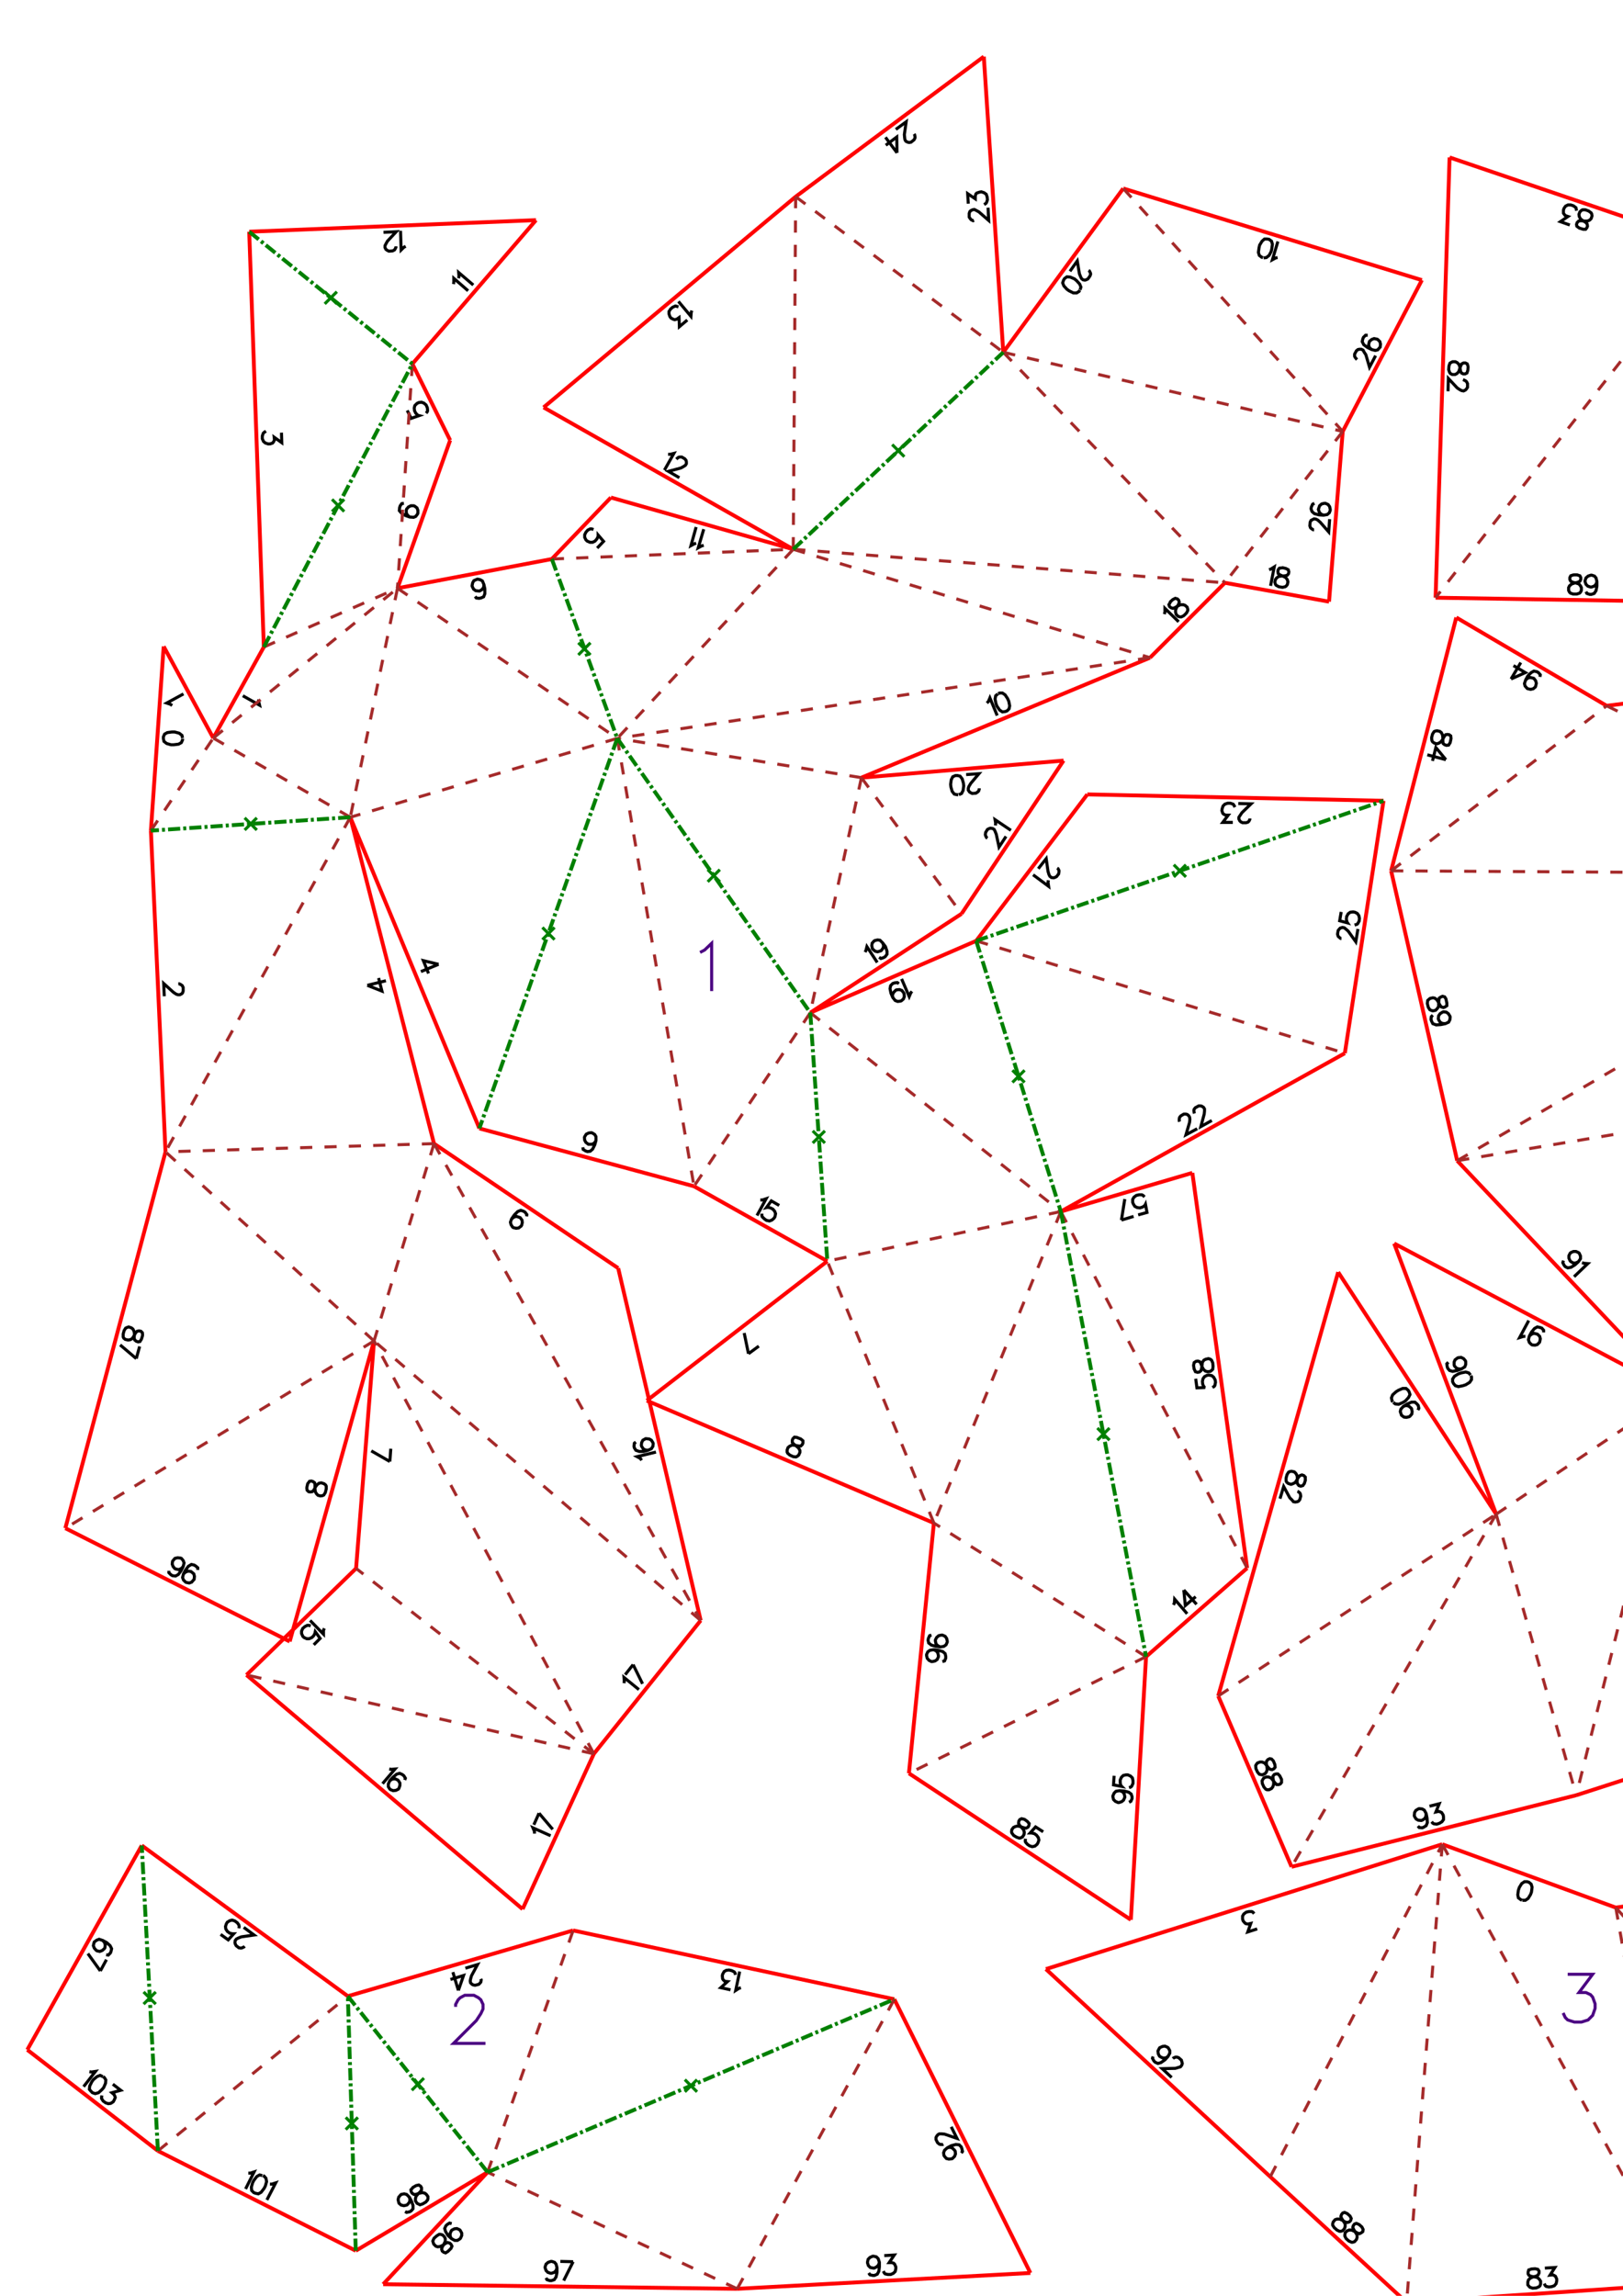 <?xml version="1.0" encoding="UTF-8" standalone="no"?>
<svg
   height="841.89pt"
   viewBox="0 0 533 754"
   width="595.276pt"
   version="1.1"
   id="svg1"
   sodipodi:docname="LapinAssis192_H30_C2x2.svg"
   inkscape:version="1.3 (0e150ed6c4, 2023-07-21)"
   xmlns:inkscape="http://www.inkscape.org/namespaces/inkscape"
   xmlns:sodipodi="http://sodipodi.sourceforge.net/DTD/sodipodi-0.dtd"
   xmlns="http://www.w3.org/2000/svg"
   xmlns:svg="http://www.w3.org/2000/svg">
  <defs
     id="defs1" />
  <sodipodi:namedview
     id="namedview1"
     pagecolor="#ffffff"
     bordercolor="#666666"
     borderopacity="1.0"
     inkscape:showpageshadow="2"
     inkscape:pageopacity="0.0"
     inkscape:pagecheckerboard="0"
     inkscape:deskcolor="#d1d1d1"
     inkscape:document-units="mm"
     showgrid="false"
     inkscape:zoom="0.72960859"
     inkscape:cx="396.78809"
     inkscape:cy="561.25984"
     inkscape:window-width="1920"
     inkscape:window-height="1057"
     inkscape:window-x="-8"
     inkscape:window-y="-8"
     inkscape:window-maximized="1"
     inkscape:current-layer="svg1" />
  <style
     type="text/css"
     id="style1"><![CDATA[
			path {
				fill: none;
			}
		]]></style>
  <g
     id="page_001">
    <path
       d="m 58.5,323.1 h 0.3 l 0.6,0.3 0.4,0.3 0.3,0.6 v 1.2 l -0.2,0.6 -0.3,0.3 -0.6,0.3 h -0.6 l -0.6,-0.2 -0.9,-0.6 -3.2,-2.9 0.2,4.2 m 6,-84.8 -0.2,-0.9 -0.9,-0.7 -1.5,-0.4 h -0.9 l -1.5,0.2 -0.9,0.5 -0.4,0.9 v 0.6 l 0.2,0.9 0.9,0.7 1.4,0.4 H 57 l 1.6,-0.2 0.9,-0.5 0.4,-0.9 v -0.4 m -3.4,-10.9 -0.6,-0.4 -1.2,-0.4 5.5,-3 m 24.7,1.8 v 0.6 l 0.3,1.3 -5.5,-3.1 m 40.9,95.1 4.8,1.9 -1.1,-4.3 m -3.7,2.4 6.1,-1.5 m 29.3,-126.2 0.4,0.5 0.9,0.1 0.6,-0.1 0.9,-0.4 0.4,-1 v -1.6 l -0.3,-1.4 -0.5,-1.2 -0.7,-0.4 -0.9,-0.2 -0.3,0.1 -0.9,0.4 -0.4,0.7 -0.2,1 0.1,0.3 0.4,0.8 0.7,0.5 1,0.1 h 0.3 l 0.8,-0.5 0.5,-0.7 0.1,-0.9 m -14.9,124.7 -5,-1.2 1.7,4.2 m 3.3,-3 -5.8,2.4 m 57.5,55.5 -0.5,0.8 -0.8,0.4 h -0.9 -0.3 l -0.8,-0.6 -0.4,-0.7 -0.1,-0.9 0.1,-0.3 0.5,-0.8 0.8,-0.4 0.9,-0.1 0.3,0.1 0.8,0.5 0.4,0.7 v 1.3 l -0.4,1.4 -0.7,1.4 -0.8,0.7 -0.9,0.1 -0.6,-0.2 -0.8,-0.5 -0.1,-0.7 m 39.7,-197.7 -0.7,0.2 -1.1,0.6 1.8,-6.1 m -2.5,4.6 -0.6,0.2 -1.1,0.6 1.7,-6.1 m -32.5,6.9 2.1,-2.2 -1.8,-2.1 v 0.5 l -0.4,0.8 -0.6,0.7 -0.8,0.4 h -0.9 l -0.9,-0.4 -0.4,-0.4 -0.4,-0.8 v -0.9 l 0.4,-0.8 0.6,-0.7 0.8,-0.4 h 0.5 l 0.6,0.2 m 10,378.9 0.1,-0.6 -0.1,-1.3 4.9,4 m -1.9,-8.2 3.1,6.3 m -5.7,-3 2.6,-3.3 m 174.5,-345 0.2,-0.7 v -1.2 l 4.5,4.4 m -2.7,-6.5 -0.5,0.9 0.2,0.6 0.5,0.4 0.6,0.2 0.6,-0.2 1.1,-0.6 0.8,-0.4 h 0.9 l 0.6,0.2 0.7,0.6 0.2,0.7 v 0.4 l -0.4,0.8 -0.9,0.9 -0.8,0.4 h -0.5 l -0.6,-0.2 -0.6,-0.6 -0.2,-0.7 v -0.8 l 0.4,-0.9 0.6,-1 0.2,-0.7 -0.2,-0.6 -0.4,-0.4 -0.7,-0.2 -0.8,0.4 -1,0.9 m -60.1,33.1 0.5,-0.5 0.5,-1.2 2.4,5.8 m 0.2,-7.1 -0.7,0.6 -0.2,1.1 0.3,1.5 0.3,0.8 0.9,1.3 0.9,0.6 0.9,-0.1 0.6,-0.2 0.7,-0.7 0.2,-1 -0.3,-1.5 -0.4,-0.9 -0.8,-1.2 -0.9,-0.6 h -0.9 l -0.5,0.2 M 128,480 l -6.1,-3.5 m 6.4,-0.7 -0.3,4.2 m 156.1,-167.3 0.3,-0.6 0.3,-1.2 3.4,5.2 m 1.8,-6.4 0.3,0.9 -0.2,0.8 -0.6,0.8 -0.2,0.1 -1,0.3 -0.8,-0.2 -0.7,-0.6 -0.2,-0.2 -0.2,-1 0.1,-0.8 0.6,-0.7 0.3,-0.2 0.9,-0.2 0.8,0.1 0.9,0.9 0.9,1.2 0.5,1.5 v 1 l -0.6,0.8 -0.5,0.3 -0.9,0.3 -0.6,-0.4 m 68.8,-225.6 0.3,0.2 0.3,0.6 0.1,0.4 -0.2,0.6 -0.7,1 -0.6,0.3 -0.4,0.1 -0.6,-0.1 -0.5,-0.4 -0.3,-0.6 -0.4,-1 -0.7,-4.2 -2.4,3.4 m 3.3,6.1 0.3,-0.9 -0.4,-1 -1,-1.1 -0.7,-0.6 -1.4,-0.6 -1.1,-0.1 -0.8,0.6 -0.3,0.5 -0.3,0.9 0.4,1 1,1.1 0.7,0.5 1.4,0.7 h 1.1 l 0.8,-0.5 0.2,-0.4 m -143.9,384.3 -0.4,-0.6 -1.1,-0.6 6.2,-1.5 m -6.6,-3.3 -0.5,0.4 -0.1,1 0.1,0.5 0.5,0.8 1.1,0.4 h 1.5 l 1.4,-0.4 1.1,-0.5 0.5,-0.8 0.1,-0.9 -0.1,-0.3 -0.5,-0.8 -0.7,-0.4 -1,-0.1 H 212 l -0.9,0.5 -0.4,0.8 -0.1,0.9 0.1,0.3 0.5,0.8 0.7,0.4 0.9,0.1 m -44.8,-76 0.8,-0.6 0.8,-0.2 0.9,0.3 0.3,0.1 0.6,0.8 0.1,0.8 -0.2,0.9 -0.2,0.3 -0.8,0.6 -0.8,0.1 -0.9,-0.2 -0.3,-0.2 -0.5,-0.8 -0.2,-0.8 0.4,-1.1 0.9,-1.3 1.1,-1.1 1,-0.4 0.9,0.3 0.5,0.3 0.6,0.8 -0.1,0.6 m -80.5,-257.4 0.1,3.3 -2.5,-1.8 0.1,0.9 -0.3,0.6 -0.3,0.4 -0.9,0.3 H 88 l -0.9,-0.3 -0.6,-0.5 -0.4,-0.9 v -0.9 l 0.3,-0.9 0.3,-0.3 0.6,-0.4 m 45.9,-60.7 -0.6,0.3 -0.9,0.9 -0.2,-6.3 m -1.5,5.1 v 0.3 l -0.3,0.6 -0.2,0.3 -0.6,0.3 -1.2,0.1 -0.6,-0.3 -0.4,-0.3 -0.3,-0.6 v -0.6 l 0.3,-0.6 0.5,-0.9 2.9,-3.1 -4.2,0.2 m 23,17 0.1,-0.6 v -1.3 l 4.7,4.1 m -3.1,-4.1 0.1,-0.7 -0.1,-1.2 4.8,4.1 m -21.7,41.2 1.3,2.6 2.6,-0.9 -0.4,-0.1 -0.7,-0.7 -0.4,-0.8 -0.1,-0.9 0.2,-0.8 0.7,-0.7 0.6,-0.3 0.9,-0.1 0.8,0.3 0.7,0.6 0.4,0.9 0.1,0.9 -0.1,0.4 -0.4,0.5 m -7.3,29.6 -0.7,0.1 -0.5,0.7 -0.2,0.6 -0.1,1 0.7,0.8 1.3,0.8 1.4,0.5 1.3,0.1 0.7,-0.3 0.6,-0.8 0.1,-0.3 v -0.9 l -0.3,-0.8 -0.8,-0.6 -0.3,-0.1 h -0.9 l -0.8,0.4 -0.6,0.7 -0.1,0.3 v 1 l 0.4,0.7 0.7,0.6 m 311.2,-51.7 -0.2,-0.2 -0.4,-0.5 -0.2,-0.4 v -0.7 l 0.6,-1.1 0.5,-0.4 0.5,-0.1 h 0.6 l 0.6,0.3 0.3,0.6 0.6,0.9 1.2,4.1 2,-3.8 m -2.6,-6.7 h -0.7 l -0.7,0.7 -0.2,0.5 -0.2,0.9 0.5,1 1.2,0.9 1.4,0.7 1.2,0.3 0.8,-0.2 0.6,-0.7 0.2,-0.2 0.1,-1 -0.2,-0.8 -0.7,-0.7 -0.2,-0.1 -1,-0.2 -0.8,0.3 -0.7,0.6 -0.1,0.3 -0.2,0.9 0.3,0.9 0.7,0.6 m -30.9,-30.2 -0.6,0.1 -1.1,0.6 1.8,-6 m -4.7,5.4 0.9,-0.1 0.9,-0.7 0.7,-1.3 0.2,-0.9 0.2,-1.5 -0.3,-1 -0.8,-0.6 -0.6,-0.1 h -0.9 l -0.8,0.7 -0.8,1.3 -0.2,0.9 -0.2,1.5 0.3,1 0.8,0.6 0.4,0.1 m 2,102.5 0.6,-0.2 1.1,-0.7 -1.2,6.2 m 3.8,-5.9 -0.9,0.1 -0.4,0.5 -0.1,0.6 0.1,0.7 0.6,0.4 1.1,0.5 0.8,0.4 0.5,0.7 0.2,0.7 -0.2,0.9 -0.4,0.5 -0.3,0.2 -0.9,0.2 -1.2,-0.2 -0.9,-0.5 -0.2,-0.3 -0.2,-0.7 0.2,-0.9 0.4,-0.5 0.7,-0.5 0.9,-0.1 1.3,-0.1 0.6,-0.2 0.4,-0.5 0.1,-0.6 -0.2,-0.7 -0.8,-0.4 -1.3,-0.3 M 431.6,174 h -0.3 l -0.6,-0.4 -0.3,-0.3 -0.2,-0.6 0.1,-1.2 0.3,-0.6 0.4,-0.2 0.6,-0.3 0.6,0.1 0.6,0.3 0.8,0.7 2.8,3.2 0.3,-4.2 m -5,-5.2 -0.6,0.3 -0.4,0.9 -0.1,0.6 0.3,0.9 0.8,0.7 1.5,0.4 1.5,0.1 1.2,-0.2 0.7,-0.6 0.3,-0.8 v -0.3 l -0.2,-0.9 -0.5,-0.7 -0.9,-0.4 H 435 l -0.9,0.2 -0.7,0.6 -0.3,0.9 -0.1,0.3 0.3,0.9 0.5,0.6 0.9,0.4 m -113.1,89.7 v 0.3 l -0.2,0.6 -0.3,0.3 -0.6,0.4 -1.2,0.1 -0.6,-0.3 -0.3,-0.2 -0.4,-0.6 v -0.6 l 0.2,-0.6 0.6,-1 2.7,-3.2 -4.2,0.3 m -2.4,6.6 0.9,-0.4 0.5,-1 0.2,-1.5 -0.1,-0.9 -0.4,-1.4 -0.7,-0.9 -0.9,-0.2 h -0.6 l -0.9,0.4 -0.5,1 -0.2,1.5 0.1,0.9 0.4,1.4 0.7,0.9 0.9,0.2 h 0.4 m 9.6,14.3 -0.3,-0.2 -0.3,-0.6 -0.1,-0.4 0.1,-0.7 0.6,-1 0.6,-0.3 0.4,-0.1 0.7,0.1 0.5,0.3 0.3,0.6 0.4,1 0.9,4.2 2.3,-3.5 m -3.5,-3.6 0.1,-0.7 -0.2,-1.2 5.2,3.5 M 300.2,44 l 0.2,0.3 0.1,0.6 v 0.4 l -0.3,0.6 -1,0.8 -0.6,0.1 -0.5,-0.1 -0.6,-0.3 -0.3,-0.5 -0.1,-0.6 -0.1,-1.1 0.6,-4.2 -3.4,2.5 m 0.4,7.7 -0.1,-5.2 -3.6,2.7 m 3.7,2.5 -3.8,-5.1 m 29.1,27.3 -0.3,0.1 -0.6,-0.3 -0.3,-0.3 -0.4,-0.6 v -1.2 l 0.2,-0.6 0.3,-0.3 0.6,-0.3 0.6,-0.1 0.6,0.3 0.9,0.5 3.2,2.8 -0.2,-4.2 m -6.5,-1.3 -0.2,-3.3 2.5,1.7 v -0.9 l 0.2,-0.7 0.3,-0.3 0.9,-0.3 0.6,-0.1 0.9,0.3 0.7,0.5 0.3,0.9 0.1,0.9 -0.3,0.9 -0.2,0.3 -0.6,0.4 m -96,34.8 -0.2,0.6 -0.1,1.3 -4.1,-4.9 m 2.9,6.1 -2.6,2.2 -0.1,-3 -0.7,0.5 -0.7,0.2 -0.4,-0.1 -0.8,-0.4 -0.4,-0.5 -0.3,-0.9 v -0.8 l 0.5,-0.8 0.7,-0.6 0.9,-0.4 0.4,0.1 0.6,0.2 m -3.4,48.4 h 0.7 l 1.2,-0.3 -3.1,5.5 m 3.9,-3.6 0.2,-0.2 0.5,-0.4 0.4,-0.1 h 0.7 l 1,0.6 0.4,0.5 0.1,0.5 v 0.6 l -0.3,0.5 -0.6,0.4 -0.9,0.5 -4.1,1.1 3.6,2.1 m 26.6,237.2 h 0.7 l 1.2,-0.4 -3,5.5 m 7.3,-3.3 -2.6,-1.5 -1.6,2.2 0.4,-0.1 0.9,0.2 0.8,0.4 0.6,0.7 0.3,0.8 -0.2,1 -0.3,0.5 -0.7,0.6 -0.8,0.3 -1,-0.2 -0.7,-0.5 -0.7,-0.7 -0.1,-0.4 v -0.6 m 49.3,-73 -0.4,0.5 -0.5,1.2 -2.5,-5.8 m -2.9,6.1 -0.1,-0.9 0.4,-0.8 0.7,-0.7 0.2,-0.1 1,-0.1 0.8,0.3 0.6,0.8 0.1,0.2 0.1,1 -0.3,0.8 -0.7,0.6 -0.3,0.1 -0.9,0.1 -0.8,-0.3 -0.8,-1 -0.6,-1.4 -0.3,-1.5 0.2,-1 0.7,-0.7 0.6,-0.2 0.9,-0.1 0.5,0.4 m 92.2,45.3 -0.1,-0.3 v -0.6 l 0.1,-0.5 0.4,-0.5 1,-0.6 h 0.7 l 0.4,0.1 0.5,0.4 0.3,0.5 0.1,0.7 -0.1,1 -1.2,4.1 3.7,-2 m -0.9,-5 -0.1,-0.3 -0.1,-0.7 0.1,-0.4 0.4,-0.5 1.1,-0.6 h 0.6 l 0.4,0.1 0.6,0.4 0.3,0.5 v 0.7 l -0.1,1 -1.1,4.1 3.6,-2 m 42.6,-59.8 h -0.3 l -0.5,-0.4 -0.3,-0.3 -0.2,-0.7 0.2,-1.2 0.4,-0.5 0.3,-0.3 0.7,-0.2 0.6,0.1 0.5,0.4 0.8,0.7 2.5,3.5 0.7,-4.2 m -5.5,-5.6 -0.5,2.9 2.6,0.7 -0.2,-0.3 -0.2,-0.9 0.1,-0.9 0.5,-0.9 0.7,-0.5 0.9,-0.1 0.6,0.1 0.8,0.4 0.5,0.7 0.2,0.9 -0.1,0.9 -0.5,0.9 -0.3,0.2 -0.7,0.2 m -34.4,-35 v 0.3 l -0.3,0.6 -0.3,0.3 -0.6,0.2 h -1.2 l -0.6,-0.3 -0.3,-0.3 -0.3,-0.6 v -0.6 l 0.4,-0.6 0.6,-0.9 3,-2.9 -4.2,-0.1 m -1.8,6.2 h -3.3 l 1.8,-2.4 h -0.9 l -0.6,-0.3 -0.3,-0.3 -0.3,-0.9 0.1,-0.6 0.3,-0.9 0.6,-0.6 0.9,-0.3 h 0.9 l 0.9,0.3 0.3,0.4 0.3,0.6 m -58.4,20 0.3,0.2 0.3,0.6 v 0.4 l -0.1,0.7 -0.7,0.9 -0.6,0.3 -0.4,0.1 -0.7,-0.1 -0.5,-0.4 -0.3,-0.6 -0.3,-1 -0.6,-4.2 -2.6,3.3 m 3.3,3.8 -0.1,0.7 0.2,1.3 -5.1,-3.8 m -93.5,157.3 -1.4,-6.8 m 4.8,4.3 -3.4,2.5 m 16.1,27.5 -1,-0.1 -0.5,0.5 -0.2,0.5 v 0.7 l 0.4,0.5 1,0.8 0.7,0.6 0.4,0.8 v 0.6 l -0.4,0.9 -0.5,0.4 -0.4,0.2 -0.9,-0.1 -1.1,-0.5 -0.7,-0.6 -0.2,-0.4 v -0.7 l 0.3,-0.8 0.5,-0.4 0.8,-0.4 1,0.1 1.2,0.2 h 0.7 l 0.5,-0.5 0.2,-0.5 v -0.7 l -0.7,-0.6 -1.3,-0.5 m 123.7,55 0.3,-0.6 0.1,-1.3 4.1,4.8 m -1.1,-7.8 0.5,5.1 3.4,-2.9 m -3.9,-2.2 4.2,4.7 m -286.5,7.9 -0.3,0.6 v 1.3 l -4.4,-4.5 m 1.2,8 2.1,-2.1 -1.6,-2.2 -0.1,0.5 -0.4,0.8 -0.6,0.6 -0.9,0.4 h -0.8 l -0.9,-0.4 -0.4,-0.4 -0.4,-0.9 v -0.8 l 0.4,-0.9 0.7,-0.6 0.8,-0.4 h 0.5 l 0.6,0.2 m 73.5,68.2 v -0.7 l -0.5,-1.2 5.8,2.6 m -3.8,-7.4 4.5,5.3 m -6.2,-1.5 1.7,-3.8 m -49.2,-14.5 0.7,0.1 1.2,-0.1 -4.1,4.8 m 7.3,-1.2 0.2,-0.6 -0.5,-0.8 -0.5,-0.4 -0.9,-0.4 -1,0.3 -1.2,1 -1,1.1 -0.5,1.1 v 0.9 l 0.5,0.8 0.3,0.2 0.8,0.3 0.9,-0.1 0.8,-0.4 0.2,-0.3 0.3,-0.9 v -0.8 l -0.5,-0.8 -0.2,-0.2 -0.9,-0.4 -0.9,0.1 -0.8,0.5 m 180.8,-43.9 -0.8,-0.4 -0.6,-0.6 -0.2,-1 v -0.3 l 0.4,-0.8 0.7,-0.6 0.9,-0.2 h 0.3 l 0.9,0.4 0.5,0.7 0.2,0.9 v 0.3 l -0.4,0.9 -0.7,0.5 -1.2,0.2 -1.5,-0.2 -1.4,-0.4 -0.9,-0.7 -0.2,-0.9 0.1,-0.6 0.4,-0.9 0.6,-0.2 m 3.6,8.7 0.7,-0.2 0.4,-0.9 V 544 l -0.2,-0.9 -0.8,-0.7 -1.5,-0.4 -1.5,-0.2 -1.2,0.2 -0.7,0.5 -0.4,0.9 v 0.3 l 0.2,0.9 0.6,0.7 0.8,0.4 h 0.3 l 0.9,-0.2 0.7,-0.5 0.4,-0.9 v -0.3 l -0.2,-0.9 -0.5,-0.7 -0.9,-0.4 M 46.8,438.6 l -0.1,-0.9 -0.5,-0.5 -0.6,-0.1 -0.6,0.1 -0.5,0.5 -0.6,1.1 -0.5,0.8 -0.7,0.4 -0.7,0.1 -0.9,-0.2 -0.5,-0.4 -0.2,-0.4 v -1 l 0.3,-1.1 0.5,-0.8 0.4,-0.2 0.6,-0.2 0.9,0.3 0.5,0.4 0.4,0.8 0.1,0.9 -0.1,1.2 0.2,0.7 0.5,0.4 0.6,0.2 0.6,-0.1 0.5,-0.8 0.4,-1.3 m -2.1,7.7 -5.3,-4.5 m 6.4,0.5 -1.1,4 m 56,42.3 0.1,0.9 0.5,0.5 0.5,0.1 0.7,-0.1 0.5,-0.5 0.6,-1.1 0.5,-0.7 0.7,-0.5 0.7,-0.1 0.9,0.3 0.5,0.4 0.2,0.4 v 0.9 l -0.3,1.2 -0.5,0.8 -0.4,0.2 -0.7,0.1 -0.8,-0.2 -0.5,-0.5 -0.4,-0.7 -0.1,-1 v -1.2 l -0.1,-0.7 -0.5,-0.4 -0.6,-0.2 -0.6,0.1 -0.6,0.8 -0.3,1.3 m -40.6,25.9 -0.7,0.7 -0.8,0.3 -0.9,-0.2 -0.3,-0.1 -0.6,-0.7 -0.3,-0.8 0.1,-0.9 0.2,-0.3 0.6,-0.7 0.9,-0.2 0.9,0.1 0.3,0.1 0.6,0.7 0.3,0.8 -0.3,1.2 -0.7,1.4 -0.9,1.2 -0.9,0.5 -1,-0.1 -0.5,-0.3 -0.7,-0.7 v -0.6 m 9.5,-0.3 v -0.7 l -0.7,-0.6 -0.5,-0.3 -0.9,-0.2 -1,0.6 -0.9,1.2 -0.7,1.3 -0.3,1.2 0.3,0.8 0.7,0.7 0.2,0.1 1,0.2 0.8,-0.3 0.6,-0.7 0.2,-0.2 0.1,-1 -0.2,-0.8 -0.7,-0.6 -0.3,-0.2 -0.9,-0.1 -0.8,0.3 -0.7,0.6 m 307.5,71.2 0.9,0.3 0.6,0.7 0.2,0.9 v 0.3 l -0.4,0.9 -0.6,0.5 -0.9,0.3 h -0.3 l -0.9,-0.4 -0.6,-0.6 -0.2,-0.9 v -0.3 l 0.4,-0.9 0.6,-0.6 1.2,-0.2 1.5,0.1 1.5,0.4 0.8,0.6 0.3,0.9 v 0.6 l -0.4,0.9 -0.6,0.3 m -4.9,-8.7 -0.2,3 2.7,0.5 -0.3,-0.3 -0.2,-0.9 v -0.9 l 0.4,-0.9 0.6,-0.6 0.9,-0.2 h 0.6 l 0.9,0.4 0.6,0.6 0.2,0.9 v 0.9 l -0.4,0.9 -0.3,0.3 -0.6,0.2 m -34.4,10.4 -0.9,-0.2 -0.6,0.3 -0.3,0.5 -0.1,0.7 0.3,0.6 0.8,0.9 0.6,0.7 0.2,0.8 -0.1,0.7 -0.5,0.8 -0.6,0.3 -0.4,0.1 -0.9,-0.3 -1,-0.6 -0.6,-0.8 -0.1,-0.4 0.1,-0.7 0.5,-0.7 0.6,-0.3 0.8,-0.2 0.9,0.2 1.2,0.4 0.7,0.1 0.6,-0.3 0.3,-0.5 0.1,-0.7 -0.6,-0.7 -1.1,-0.8 m 6.3,4.2 -2.5,-1.6 -1.8,2 h 0.5 l 0.9,0.2 0.7,0.5 0.6,0.8 0.2,0.8 -0.3,0.9 -0.3,0.5 -0.7,0.6 -0.9,0.2 -0.9,-0.3 -0.7,-0.5 -0.6,-0.7 -0.1,-0.4 0.1,-0.7 m 37,-204.9 2.9,-0.8 -0.5,-2.7 -0.2,0.4 -0.7,0.5 -0.9,0.3 -0.9,-0.1 -0.8,-0.4 -0.5,-0.8 -0.2,-0.5 v -1 l 0.4,-0.7 0.8,-0.6 0.9,-0.2 h 0.9 l 0.4,0.2 0.5,0.5 m -7.6,7.6 1.1,-6.9 m 2.9,5.7 -4,1.2 m 24.4,52.1 0.4,3 2.7,-0.1 -0.4,-0.2 -0.4,-0.9 -0.1,-0.9 0.2,-0.9 0.5,-0.7 0.8,-0.4 0.6,-0.1 1,0.2 0.6,0.5 0.5,0.9 0.1,0.8 -0.2,1 -0.2,0.3 -0.6,0.4 m -6,-6.1 0.4,0.9 0.7,0.2 0.6,-0.1 0.5,-0.4 0.2,-0.6 0.2,-1.3 0.1,-0.9 0.5,-0.7 0.6,-0.3 0.9,-0.2 0.6,0.2 0.4,0.3 0.4,0.9 0.1,1.1 -0.1,1 -0.3,0.3 -0.5,0.4 -0.9,0.1 -0.7,-0.2 -0.6,-0.5 -0.5,-0.9 -0.4,-1.1 -0.4,-0.6 -0.6,-0.2 -0.6,0.1 -0.6,0.4 -0.2,0.9 0.2,1.4 M 288.8,743 l -0.3,0.9 -0.6,0.6 -0.8,0.4 h -0.3 l -1,-0.2 -0.6,-0.6 -0.3,-0.9 v -0.3 l 0.2,-0.9 0.6,-0.6 0.9,-0.4 h 0.3 l 0.9,0.2 0.6,0.6 0.4,1.2 v 1.5 l -0.2,1.5 -0.5,0.9 -0.9,0.4 h -0.6 l -0.9,-0.2 -0.4,-0.6 m 5.1,-5.7 3.3,-0.2 -1.7,2.5 h 0.9 l 0.6,0.2 0.3,0.3 0.4,0.9 v 0.6 l -0.2,0.9 -0.6,0.6 -0.9,0.4 h -0.9 l -0.9,-0.2 -0.3,-0.3 -0.3,-0.6 m 21,-40.5 0.9,-0.2 0.8,0.3 0.7,0.7 0.2,0.3 0.1,0.9 -0.3,0.8 -0.7,0.7 -0.2,0.1 -1,0.1 -0.8,-0.2 -0.6,-0.7 -0.2,-0.3 -0.1,-0.9 0.3,-0.8 0.9,-0.8 1.3,-0.7 1.5,-0.4 1.1,0.1 0.7,0.7 0.2,0.6 0.2,0.9 -0.4,0.5 m -5.9,-2.9 -0.2,0.1 h -0.7 l -0.4,-0.1 -0.6,-0.5 -0.5,-1 V 702 l 0.2,-0.4 0.4,-0.5 0.5,-0.3 h 0.7 l 1,0.1 4.1,1.4 -1.9,-3.8 m -129.5,46.3 -0.3,0.9 -0.6,0.6 -0.9,0.3 h -0.3 l -0.9,-0.3 -0.6,-0.6 -0.3,-0.9 v -0.3 l 0.3,-0.9 0.7,-0.6 0.9,-0.3 h 0.3 l 0.9,0.3 0.5,0.6 0.3,1.2 v 1.5 l -0.3,1.5 -0.6,0.9 -0.9,0.3 h -0.6 l -0.9,-0.3 -0.3,-0.6 m 8.9,-5.3 -3.1,6.2 m -1.1,-6.3 4.2,0.1 m -40,-7.6 -0.4,-0.8 v -0.9 l 0.4,-0.9 0.2,-0.2 0.8,-0.4 0.8,-0.1 0.9,0.4 0.2,0.2 0.5,0.9 v 0.8 l -0.4,0.9 -0.2,0.2 -0.8,0.5 h -0.9 l -1.1,-0.6 -1.1,-1 -0.8,-1.3 -0.3,-1 0.4,-0.9 0.4,-0.4 0.8,-0.5 0.7,0.2 m -0.3,8.3 0.4,-0.9 -0.3,-0.6 -0.4,-0.4 -0.7,-0.2 -0.6,0.2 -1,0.7 -0.9,0.4 -0.8,0.1 -0.6,-0.2 -0.7,-0.7 -0.2,-0.6 -0.1,-0.4 0.4,-0.9 0.9,-0.8 0.8,-0.5 h 0.4 l 0.7,0.2 0.6,0.6 0.3,0.6 v 0.9 l -0.4,0.8 -0.6,1.1 -0.2,0.7 0.2,0.6 0.5,0.4 0.6,0.2 0.8,-0.5 1,-1 m 95.2,-85.6 -0.6,0.2 -1.1,0.7 1.3,-6.2 m -3,6 -3.2,-0.7 2.2,-2 -0.9,-0.1 -0.5,-0.5 -0.2,-0.3 -0.1,-1 0.1,-0.5 0.5,-0.9 0.7,-0.4 0.9,-0.1 0.9,0.2 0.8,0.4 0.3,0.4 0.1,0.6 m -83.6,1.3 0.1,0.3 -0.1,0.7 -0.2,0.3 -0.5,0.5 -1.2,0.3 -0.6,-0.1 -0.4,-0.2 -0.5,-0.5 -0.1,-0.6 0.1,-0.6 0.3,-1.1 2,-3.7 -4,1.2 m -2.3,7.3 1.7,-4.9 -4.3,1.3 m 2.6,3.6 -1.8,-6 m -14.3,73.9 0.2,0.9 -0.2,0.8 -0.7,0.8 -0.2,0.1 -0.9,0.2 -0.9,-0.2 -0.7,-0.6 -0.1,-0.3 -0.2,-0.9 0.2,-0.8 0.6,-0.7 0.2,-0.2 1,-0.2 0.8,0.2 0.9,0.9 0.7,1.3 0.5,1.4 v 1.1 l -0.6,0.7 -0.5,0.3 -1,0.2 -0.5,-0.3 m 2.6,-7.9 -0.7,0.8 0.1,0.6 0.3,0.5 0.6,0.4 h 0.6 l 1.2,-0.4 1,-0.2 0.8,0.2 0.5,0.4 0.5,0.7 v 0.7 l -0.1,0.4 -0.6,0.7 -1,0.6 -0.9,0.3 -0.4,-0.2 -0.6,-0.3 -0.5,-0.8 v -0.7 l 0.2,-0.8 0.6,-0.7 0.9,-0.9 0.3,-0.5 v -0.7 l -0.3,-0.5 -0.6,-0.4 -0.9,0.2 -1.2,0.7 m -53.9,-4.8 h 0.7 l 1.2,-0.4 -2.8,5.6 m 5.5,-4.4 -0.9,-0.2 -0.9,0.5 -1,1.3 -0.4,0.8 -0.4,1.4 0.1,1.1 0.7,0.7 0.5,0.2 1,0.2 0.9,-0.5 1,-1.3 0.4,-0.8 0.4,-1.4 -0.2,-1.1 -0.6,-0.7 -0.4,-0.2 m 2.3,2.8 h 0.7 l 1.2,-0.4 -2.9,5.6 m -7.3,-83.3 -0.2,0.2 -0.6,0.3 -0.4,0.1 -0.7,-0.1 -0.9,-0.7 -0.3,-0.6 -0.1,-0.4 0.1,-0.7 0.4,-0.5 0.6,-0.3 1,-0.4 4.2,-0.6 L 80,633 m -7.6,2.3 2.5,1.8 1.8,-2 h -0.4 l -0.9,-0.2 -0.8,-0.6 -0.5,-0.8 -0.1,-0.8 0.3,-0.9 0.3,-0.5 0.8,-0.5 0.8,-0.2 0.9,0.3 0.8,0.6 0.5,0.7 0.1,0.5 -0.1,0.6 m -49.1,47.1 0.7,0.1 1.3,-0.2 -3.9,5 m 6.3,-3.3 -0.9,-0.4 -1,0.4 -1.2,1 -0.5,0.7 -0.7,1.4 -0.1,1.1 0.6,0.7 0.4,0.4 0.9,0.3 1.1,-0.3 1.1,-1 0.6,-0.7 0.6,-1.4 0.1,-1.1 -0.5,-0.8 -0.4,-0.3 m 3.2,2.5 2.6,2 -2.9,0.8 0.7,0.6 0.3,0.6 0.1,0.4 -0.4,0.9 -0.3,0.5 -0.8,0.5 -0.8,0.1 -0.9,-0.3 -0.8,-0.6 -0.5,-0.8 v -0.4 l 0.1,-0.6 m 1.4,-46.2 0.7,0.1 0.7,-0.7 0.2,-0.5 0.2,-0.9 -0.5,-1 -1.1,-1 -1.3,-0.7 -1.2,-0.4 -0.8,0.3 -0.8,0.6 -0.1,0.3 -0.2,0.9 0.3,0.8 0.6,0.7 0.3,0.2 0.9,0.2 0.8,-0.3 0.7,-0.6 0.2,-0.3 0.1,-0.9 -0.2,-0.8 -0.6,-0.7 m -0.8,10 -4.1,-5.7 m 6.1,2 -2,3.7 m 409.6,79.7 -0.9,-0.4 -0.6,0.2 -0.4,0.5 -0.2,0.6 0.2,0.6 0.7,1.1 0.5,0.8 v 0.8 l -0.2,0.7 -0.6,0.7 -0.6,0.2 h -0.5 l -0.8,-0.4 -0.9,-0.8 -0.5,-0.8 v -0.5 l 0.2,-0.6 0.6,-0.7 0.6,-0.2 h 0.9 l 0.9,0.4 1,0.6 0.7,0.1 0.6,-0.2 0.4,-0.4 0.2,-0.7 -0.4,-0.8 -1,-0.9 m 4,3.7 -0.9,-0.4 -0.6,0.2 -0.4,0.5 -0.2,0.6 0.3,0.7 0.6,1 0.5,0.8 v 0.9 l -0.2,0.6 -0.6,0.7 -0.6,0.2 h -0.4 l -0.9,-0.4 -0.9,-0.8 -0.4,-0.8 V 734 l 0.1,-0.7 0.6,-0.6 0.7,-0.3 h 0.8 l 0.9,0.4 1.1,0.6 0.6,0.2 0.6,-0.3 0.5,-0.4 0.1,-0.7 -0.4,-0.8 -1,-0.9 m 56.7,14.7 -0.9,0.3 -0.2,0.7 v 0.6 l 0.3,0.5 0.7,0.3 1.2,0.2 0.9,0.2 0.6,0.6 0.4,0.6 v 0.9 l -0.2,0.6 -0.3,0.3 -0.9,0.4 -1.2,0.1 -0.9,-0.3 -0.3,-0.3 -0.4,-0.5 v -0.9 l 0.2,-0.7 0.6,-0.6 0.9,-0.4 1.2,-0.3 0.5,-0.4 0.3,-0.6 v -0.6 l -0.4,-0.6 -0.9,-0.2 -1.4,0.1 m 4.6,-0.3 3.3,-0.2 -1.6,2.5 0.9,-0.1 0.6,0.3 0.3,0.2 0.4,0.9 v 0.6 l -0.2,0.9 -0.6,0.7 -0.9,0.3 -0.9,0.1 -0.9,-0.2 -0.3,-0.3 -0.3,-0.6 M 500,624.1 h 1 l 0.9,-0.6 0.8,-1.3 0.3,-0.8 0.2,-1.6 -0.3,-1 -0.7,-0.6 -0.6,-0.2 h -0.9 l -0.9,0.6 -0.8,1.3 -0.3,0.9 -0.2,1.5 0.2,1 0.8,0.6 0.4,0.2 m 71.1,101.5 -0.5,0.8 0.1,0.6 0.4,0.5 0.6,0.3 0.6,-0.1 1.2,-0.5 0.9,-0.3 0.8,0.1 0.6,0.3 0.6,0.7 0.1,0.7 -0.1,0.4 -0.5,0.8 -1,0.7 -0.9,0.3 h -0.4 l -0.6,-0.3 -0.5,-0.7 -0.2,-0.7 0.2,-0.8 0.5,-0.8 0.8,-1 0.3,-0.6 -0.2,-0.7 -0.3,-0.4 -0.6,-0.3 -0.9,0.3 -1.1,0.8 m 4,-1.3 0.3,-0.6 0.1,-1.2 3.8,5 M 586,625.7 v 0.3 l -0.2,0.7 -0.2,0.3 -0.6,0.4 -1.2,0.2 -0.6,-0.3 -0.4,-0.2 -0.3,-0.6 -0.1,-0.6 0.2,-0.6 0.5,-1 2.5,-3.3 -4.1,0.5 m 29.9,40.6 v 1 l 0.5,0.4 0.5,0.2 0.7,-0.1 0.5,-0.5 0.6,-1.1 0.6,-0.7 0.7,-0.4 0.7,-0.2 0.8,0.3 0.5,0.5 0.2,0.3 v 1 l -0.3,1.1 -0.6,0.8 -0.3,0.2 -0.7,0.1 -0.9,-0.2 -0.4,-0.5 -0.4,-0.7 -0.1,-1 0.1,-1.2 -0.1,-0.7 -0.5,-0.5 -0.6,-0.1 -0.6,0.1 -0.6,0.8 -0.4,1.2 m 3.1,-7 -0.7,0.2 -0.5,0.7 -0.2,0.6 v 0.9 l 0.7,0.9 1.4,0.7 1.4,0.4 1.2,0.1 0.8,-0.4 0.5,-0.8 0.1,-0.2 v -1 l -0.4,-0.7 -0.8,-0.6 -0.3,-0.1 h -0.9 l -0.8,0.4 -0.5,0.8 -0.1,0.3 v 0.9 l 0.4,0.8 0.8,0.5 m -232.9,15.8 -0.8,0.5 h -0.9 l -0.8,-0.4 -0.3,-0.2 -0.4,-0.8 -0.1,-0.9 0.4,-0.8 0.2,-0.3 0.9,-0.4 0.8,-0.1 0.9,0.4 0.2,0.2 0.5,0.9 v 0.8 l -0.6,1.1 -1,1.1 -1.3,0.9 -1,0.3 -0.9,-0.4 -0.4,-0.4 -0.5,-0.9 0.2,-0.6 m 6.5,0.7 0.2,-0.2 0.7,-0.3 h 0.4 l 0.6,0.2 0.9,0.8 0.2,0.7 0.1,0.4 -0.2,0.6 -0.4,0.5 -0.7,0.2 -1,0.3 -4.3,0.1 3.1,2.9 m 28.1,-48.8 -3.1,1 1,-2.8 -0.9,0.2 -0.7,-0.1 -0.3,-0.2 -0.6,-0.7 -0.2,-0.6 v -1 l 0.4,-0.7 0.8,-0.6 0.9,-0.2 h 0.9 l 0.4,0.2 0.4,0.5 m 6.4,-50.1 -0.7,-0.7 -0.6,-0.1 -0.6,0.3 -0.4,0.5 -0.1,0.7 0.2,1.2 0.1,0.9 -0.3,0.8 -0.4,0.5 -0.9,0.4 -0.6,-0.1 -0.4,-0.1 -0.6,-0.7 -0.5,-1.1 -0.1,-1 0.2,-0.4 0.4,-0.5 0.8,-0.3 h 0.7 l 0.8,0.3 0.6,0.7 0.8,1 0.5,0.4 0.6,0.1 0.6,-0.3 0.4,-0.5 -0.1,-0.9 -0.5,-1.2 m 2.2,5 -0.7,-0.7 h -0.6 l -0.6,0.2 -0.4,0.5 v 0.7 l 0.2,1.2 v 0.9 l -0.3,0.8 -0.4,0.5 -0.8,0.4 h -0.7 l -0.4,-0.2 -0.6,-0.7 -0.5,-1.1 -0.1,-0.9 0.2,-0.4 0.4,-0.6 0.8,-0.3 h 0.7 l 0.8,0.3 0.6,0.7 0.8,1 0.5,0.5 h 0.7 l 0.5,-0.2 0.4,-0.5 v -1 l -0.6,-1.2 m 40.6,-121.3 0.9,-0.3 0.9,0.2 0.7,0.6 0.2,0.2 0.2,1 -0.1,0.8 -0.6,0.7 -0.3,0.2 -0.9,0.2 -0.8,-0.1 -0.8,-0.6 -0.1,-0.3 -0.3,-0.9 0.2,-0.8 0.8,-0.9 1.3,-0.8 1.4,-0.6 h 1.1 l 0.7,0.6 0.4,0.5 0.2,0.9 -0.3,0.6 m -8.1,-2.5 0.7,0.5 1.1,0.1 1.4,-0.6 0.8,-0.5 1,-1.1 0.5,-1 -0.3,-0.9 -0.3,-0.5 -0.7,-0.6 h -1.1 l -1.4,0.6 -0.8,0.5 -1.1,1 -0.4,1 0.2,1 0.3,0.3 M 428.7,486 v -0.9 l -0.5,-0.5 -0.6,-0.2 -0.6,0.2 -0.5,0.5 -0.6,1 -0.5,0.8 -0.8,0.4 -0.6,0.2 -0.9,-0.3 -0.5,-0.4 -0.2,-0.4 v -1 l 0.3,-1.1 0.5,-0.8 0.4,-0.2 0.6,-0.1 0.9,0.2 0.5,0.5 0.4,0.7 0.1,1 -0.1,1.2 0.2,0.6 0.4,0.5 0.6,0.2 0.7,-0.2 0.5,-0.7 0.4,-1.3 m -2.7,3.9 0.3,0.1 0.5,0.4 0.2,0.4 0.1,0.7 -0.3,1.1 -0.4,0.5 -0.4,0.2 -0.7,0.1 -0.6,-0.1 -0.4,-0.5 -0.8,-0.8 -2,-3.7 -1.2,4 m 48,103.4 -0.1,1 -0.4,0.7 -0.8,0.5 -0.3,0.1 -1,-0.1 -0.7,-0.4 -0.5,-0.8 -0.1,-0.3 0.1,-1 0.4,-0.7 0.8,-0.5 0.3,-0.1 1,0.1 0.7,0.4 0.6,1.1 0.3,1.5 0.1,1.5 -0.4,1 -0.8,0.5 -0.5,0.2 -1,-0.1 -0.4,-0.5 m 3.8,-6.5 3.2,-0.8 -1.1,2.7 0.9,-0.2 0.6,0.2 0.4,0.2 0.5,0.8 0.1,0.6 v 0.9 l -0.5,0.7 -0.8,0.5 -0.9,0.3 -0.9,-0.1 -0.4,-0.2 -0.4,-0.5 m 32.1,-159.5 0.7,-0.6 0.8,-0.3 0.9,0.2 0.3,0.1 0.7,0.7 0.2,0.8 -0.2,1 -0.1,0.2 -0.7,0.7 -0.8,0.2 -0.9,-0.1 -0.3,-0.2 -0.6,-0.6 -0.3,-0.9 0.3,-1.2 0.7,-1.3 1,-1.2 0.9,-0.5 1,0.2 0.5,0.2 0.6,0.7 v 0.7 m -6,1.3 h -0.6 l -1.3,0.4 3,-5.6 M 480,449.6 h -0.9 l -0.8,-0.3 -0.6,-0.7 -0.1,-0.3 v -1 l 0.3,-0.7 0.8,-0.6 0.2,-0.1 1,-0.1 0.8,0.4 0.6,0.7 0.1,0.3 v 0.9 l -0.3,0.8 -1.1,0.7 -1.4,0.5 -1.5,0.3 -1,-0.3 -0.6,-0.7 -0.2,-0.6 -0.1,-0.9 0.5,-0.5 m 7.3,4.2 -0.6,-0.7 -1,-0.3 -1.5,0.3 -0.9,0.3 -1.3,0.8 -0.6,0.9 v 0.9 l 0.3,0.6 0.6,0.7 1,0.3 1.5,-0.3 0.9,-0.3 1.3,-0.8 0.6,-0.9 v -0.9 l -0.2,-0.4 m 87.1,114.4 v 0.9 l -0.4,0.8 -0.8,0.5 -0.3,0.1 h -0.9 l -0.8,-0.4 -0.5,-0.7 -0.1,-0.3 v -1 l 0.4,-0.7 0.7,-0.6 0.3,-0.1 h 1 l 0.7,0.4 0.7,1.1 0.4,1.4 0.2,1.5 -0.3,1.1 -0.7,0.5 -0.6,0.2 h -1 l -0.4,-0.5 m 6.7,-7.8 -0.9,6.9 m -3.1,-5.6 4,-1.3 m 95.1,-175.6 -1.5,-3 3,0.5 -0.4,-0.8 v -0.6 l 0.1,-0.4 0.7,-0.7 0.5,-0.3 0.9,-0.1 0.9,0.2 0.6,0.7 0.4,0.8 0.2,0.9 -0.2,0.5 -0.3,0.5 m -5.7,-3 -0.6,-0.4 -1.2,-0.4 5.6,-2.9 m -14.3,168.5 0.6,-0.3 0.9,-0.9 v 6.3 m 3,-6.5 -0.9,0.3 -0.6,0.9 -0.3,1.5 v 0.9 l 0.3,1.5 0.6,0.9 0.9,0.3 h 0.6 l 0.9,-0.3 0.6,-0.9 0.3,-1.5 v -0.9 l -0.3,-1.5 -0.6,-0.9 -0.9,-0.3 h -0.5 m 3.3,1.4 0.6,-0.3 0.9,-0.9 v 6.3 m 53,-140.6 -3.2,0.4 1.4,-2.6 -0.9,0.1 -0.6,-0.2 -0.3,-0.3 -0.5,-0.8 v -0.6 l 0.1,-0.9 0.5,-0.7 0.9,-0.4 0.9,-0.2 0.9,0.2 0.4,0.3 0.3,0.5 m -6.3,6.1 0.8,-0.5 0.5,-0.9 0.1,-1.6 -0.2,-0.9 -0.5,-1.4 -0.7,-0.8 -0.9,-0.2 -0.6,0.1 -0.9,0.4 -0.4,1 -0.1,1.5 0.1,0.9 0.5,1.5 0.7,0.8 1,0.1 h 0.4 m -1.4,69.5 -0.1,-0.7 -0.6,-1.1 6.1,1.6 m -5.6,-4.5 v 0.9 l 0.8,0.8 1.3,0.7 0.9,0.2 1.5,0.1 1.1,-0.3 0.5,-0.8 0.1,-0.6 v -1 l -0.8,-0.8 -1.3,-0.6 -0.9,-0.3 h -1.5 l -1.1,0.3 -0.5,0.8 -0.1,0.4 m 2.4,-3.4 h -0.2 l -0.6,-0.5 -0.2,-0.3 -0.1,-0.7 0.3,-1.2 0.4,-0.5 0.4,-0.2 0.6,-0.1 0.6,0.1 0.5,0.5 0.8,0.8 2.1,3.6 1.1,-4.1 m -202.2,-56.6 -0.9,0.4 h -0.8 l -0.8,-0.5 -0.2,-0.2 -0.4,-0.9 v -0.8 l 0.4,-0.8 0.2,-0.2 0.9,-0.4 h 0.8 l 0.9,0.4 0.2,0.2 0.4,0.9 v 0.9 l -0.7,1 -1.1,1 -1.3,0.8 -1.1,0.2 -0.8,-0.4 -0.4,-0.5 -0.4,-0.8 0.2,-0.7 m 6.1,0.7 0.7,0.2 1.2,0.1 -4.5,4.3 m 128.4,-93.7 -0.3,0.1 -0.6,-0.1 -0.4,-0.2 -0.5,-0.5 -0.3,-1.1 0.1,-0.7 0.2,-0.4 0.5,-0.4 0.5,-0.2 0.7,0.1 1,0.3 3.8,2 -1.3,-4 m -7.5,-3.1 6.9,1 m -5.7,3 -1.2,-4 m -166.3,10.8 -0.5,-0.8 -0.7,-0.2 -0.5,0.2 -0.6,0.4 -0.1,0.6 -0.1,1.3 v 0.9 l -0.5,0.7 -0.5,0.5 -0.9,0.2 -0.6,-0.2 -0.4,-0.2 -0.5,-0.8 -0.3,-1.2 0.1,-1 0.3,-0.3 0.5,-0.4 0.9,-0.2 0.6,0.1 0.7,0.5 0.5,0.8 0.6,1.1 0.4,0.5 0.7,0.2 0.5,-0.2 0.6,-0.4 v -0.9 l -0.3,-1.4 m -0.2,8.2 -1,-0.1 -0.7,-0.4 -0.5,-0.8 -0.1,-0.3 0.1,-1 0.5,-0.7 0.8,-0.5 0.3,-0.1 0.9,0.1 0.7,0.5 0.5,0.8 0.1,0.3 -0.1,0.9 -0.4,0.8 -1.1,0.5 -1.5,0.3 -1.5,0.1 -1.1,-0.4 -0.4,-0.8 -0.2,-0.6 0.1,-0.9 0.5,-0.5 m 144.1,-68.6 -0.6,-0.3 -1.2,-0.2 5,-3.8 m -7,1.6 0.8,0.5 1.1,-0.1 1.4,-0.6 0.7,-0.6 1,-1.1 0.3,-1 -0.3,-0.9 -0.3,-0.5 -0.8,-0.6 -1.1,0.1 -1.4,0.7 -0.7,0.5 -1,1.2 -0.3,1 0.3,0.9 0.2,0.4 m -3.1,-4.2 0.8,0.6 1,-0.1 1.4,-0.7 0.7,-0.5 1,-1.2 0.4,-1 -0.3,-0.9 -0.4,-0.5 -0.8,-0.5 -1,0.1 -1.4,0.6 -0.7,0.6 -1,1.1 -0.4,1.1 0.3,0.9 0.3,0.3 m -46,-23.9 0.2,-1 0.5,-0.6 0.9,-0.5 h 0.3 l 0.9,0.2 0.7,0.5 0.4,0.9 v 0.3 l -0.2,0.9 -0.5,0.7 -0.8,0.4 h -0.3 l -1,-0.2 -0.6,-0.5 -0.5,-1.1 -0.2,-1.5 0.1,-1.6 0.5,-0.9 0.9,-0.4 0.6,-0.1 0.9,0.2 0.4,0.5 m -8.2,4.4 0.2,-0.9 0.5,-0.7 0.9,-0.4 0.3,-0.1 0.9,0.2 0.7,0.5 0.4,0.9 v 0.3 l -0.2,0.9 -0.5,0.7 -0.9,0.4 h -0.3 l -0.9,-0.1 -0.7,-0.6 -0.4,-1.1 -0.2,-1.5 0.1,-1.5 0.5,-1 0.9,-0.4 0.6,-0.1 0.9,0.2 0.4,0.6 m -58.7,-7.4 0.7,-0.6 0.8,-0.2 0.9,0.2 0.3,0.1 0.6,0.8 0.2,0.8 -0.2,0.9 -0.1,0.3 -0.7,0.6 -0.9,0.2 -0.9,-0.2 -0.2,-0.1 -0.7,-0.8 -0.2,-0.8 0.4,-1.2 0.7,-1.3 1.1,-1.1 0.9,-0.5 1,0.2 0.5,0.3 0.6,0.7 -0.1,0.7 m -9.5,0.7 4.7,-2.1 -3.9,-2.3 m -0.8,4.4 3.2,-5.4 m -22.9,25.1 -0.1,-1 -0.5,-0.4 -0.6,-0.1 -0.6,0.1 -0.4,0.5 -0.6,1.1 -0.6,0.8 -0.7,0.4 -0.6,0.2 -0.9,-0.3 -0.5,-0.4 -0.2,-0.4 -0.1,-0.9 0.3,-1.2 0.5,-0.8 0.4,-0.2 0.6,-0.1 0.9,0.2 0.5,0.4 0.4,0.8 0.1,0.9 v 1.2 l 0.1,0.7 0.5,0.4 0.6,0.2 0.7,-0.1 0.5,-0.8 0.3,-1.4 m -1.7,7 -3.3,-4 -1.1,4.4 m 4.4,-0.4 -6.1,-1.6 m 13.4,-127.5 -0.3,-0.9 -0.6,-0.3 h -0.6 l -0.6,0.3 -0.3,0.6 -0.4,1.1 -0.3,0.9 -0.6,0.6 -0.6,0.3 H 477 l -0.6,-0.3 -0.3,-0.4 -0.3,-0.9 0.1,-1.2 0.3,-0.9 0.3,-0.2 0.6,-0.3 h 0.9 l 0.6,0.3 0.6,0.6 0.3,0.9 0.2,1.3 0.3,0.6 0.6,0.3 h 0.6 l 0.6,-0.3 0.3,-0.9 0.1,-1.3 m -1.7,4.4 0.3,0.1 0.6,0.3 0.3,0.3 0.3,0.6 v 1.2 l -0.4,0.6 -0.3,0.3 -0.6,0.3 -0.6,-0.1 -0.6,-0.3 -0.9,-0.6 -2.9,-3.1 -0.1,4.2 m 44.2,-53.2 h 1 l 0.4,-0.5 0.2,-0.5 -0.1,-0.7 -0.4,-0.5 -1.1,-0.7 -0.7,-0.5 -0.4,-0.8 -0.1,-0.7 0.3,-0.8 0.5,-0.5 0.4,-0.2 h 0.9 l 1.1,0.4 0.8,0.6 0.2,0.4 0.1,0.6 -0.3,0.9 -0.5,0.5 -0.7,0.3 h -1 l -1.2,-0.1 -0.7,0.1 -0.5,0.5 -0.2,0.6 0.1,0.6 0.8,0.6 1.3,0.4 m -4.4,-1.4 -3.1,-1.1 2.5,-1.7 -0.9,-0.3 -0.4,-0.5 -0.2,-0.3 v -1 l 0.2,-0.6 0.5,-0.7 0.8,-0.4 h 0.9 l 0.9,0.3 0.8,0.6 0.1,0.4 0.1,0.6 m -1,119.6 -0.9,0.3 -0.3,0.6 v 0.6 l 0.3,0.6 0.6,0.3 1.2,0.3 0.9,0.3 0.5,0.6 0.3,0.6 v 0.9 l -0.3,0.6 -0.3,0.3 -0.9,0.3 h -1.2 l -0.9,-0.3 -0.3,-0.3 -0.3,-0.6 V 193 l 0.3,-0.6 0.7,-0.6 0.9,-0.3 1.2,-0.3 0.6,-0.3 0.3,-0.6 v -0.6 l -0.3,-0.6 -0.9,-0.3 h -1.3 m 7.8,2.2 -0.3,0.9 -0.6,0.6 -0.9,0.3 h -0.3 l -0.9,-0.3 -0.6,-0.6 -0.3,-0.9 v -0.3 l 0.3,-0.9 0.7,-0.6 0.9,-0.3 h 0.3 l 0.9,0.3 0.5,0.6 0.3,1.2 v 1.5 l -0.3,1.5 -0.6,0.9 -0.9,0.3 h -0.6 l -0.9,-0.3 -0.3,-0.6 M 598.1,92.2 599,92 l 0.3,-0.6 0.1,-0.6 -0.3,-0.6 -0.5,-0.4 -1.2,-0.4 -0.9,-0.4 -0.5,-0.6 -0.3,-0.6 0.1,-0.9 0.3,-0.6 0.4,-0.3 0.9,-0.2 1.2,0.1 0.9,0.4 0.2,0.3 0.3,0.6 -0.1,0.9 -0.3,0.6 -0.7,0.5 -0.9,0.3 -1.2,0.2 -0.7,0.2 -0.3,0.6 -0.1,0.6 0.3,0.6 0.9,0.4 1.3,0.1 m -3.8,-1.7 -0.6,0.2 -1,0.8 0.6,-6.2 m 15.5,115.9 H 608 l -0.5,0.5 -0.1,0.6 0.1,0.7 0.5,0.4 1,0.7 0.8,0.5 0.4,0.8 0.1,0.6 -0.2,0.9 -0.5,0.5 -0.4,0.2 h -0.9 l -1.2,-0.3 -0.8,-0.6 -0.2,-0.4 -0.1,-0.6 0.3,-0.9 0.5,-0.5 0.7,-0.4 h 0.9 1.3 l 0.6,-0.1 0.5,-0.5 0.2,-0.5 -0.1,-0.7 -0.8,-0.5 -1.3,-0.4 m 6.9,2 -4.1,3.1 4.3,1.3 m -0.2,-4.4 -1.9,6 m 72.4,-8 -0.7,0.6 -0.1,0.7 0.2,0.5 0.5,0.5 0.7,0.1 1.2,-0.1 1,-0.1 0.7,0.4 0.5,0.5 0.3,0.8 -0.1,0.7 -0.1,0.4 -0.8,0.5 -1.1,0.4 -1,0.1 -0.3,-0.2 -0.5,-0.5 -0.3,-0.8 V 205 l 0.4,-0.8 0.7,-0.5 1.1,-0.7 0.4,-0.5 0.1,-0.7 -0.2,-0.5 -0.5,-0.5 h -0.9 l -1.3,0.5 m 7.1,-2.6 -2.8,1 0.6,2.7 0.2,-0.4 0.8,-0.6 0.8,-0.3 h 1 l 0.7,0.3 0.6,0.8 0.2,0.5 0.1,1 -0.4,0.7 -0.8,0.6 -0.8,0.3 -0.9,0.1 -0.4,-0.2 -0.5,-0.5 m 31.1,-71.7 0.4,0.9 0.6,0.3 h 0.6 l 0.6,-0.4 0.2,-0.6 0.3,-1.2 0.2,-0.9 0.6,-0.6 0.6,-0.4 h 0.9 l 0.6,0.3 0.3,0.3 0.4,0.8 v 1.2 l -0.2,1 -0.3,0.3 -0.6,0.3 H 727 l -0.6,-0.2 -0.7,-0.6 -0.3,-0.9 -0.3,-1.2 -0.4,-0.6 -0.6,-0.2 h -0.6 l -0.6,0.3 -0.2,0.9 v 1.4 m -0.3,-8.1 6.4,2.7 m -6.2,1.5 -0.2,-4.2 m -39,-42.1 0.9,-0.5 0.1,-0.6 -0.1,-0.6 -0.4,-0.5 -0.7,-0.2 H 682 l -0.9,-0.1 -0.8,-0.5 -0.4,-0.5 -0.2,-0.9 0.2,-0.6 0.2,-0.4 0.9,-0.5 1.1,-0.2 1,0.1 0.3,0.2 0.4,0.5 0.2,0.9 -0.1,0.7 -0.5,0.7 -0.8,0.5 -1.1,0.5 -0.5,0.4 -0.2,0.7 0.1,0.6 0.4,0.5 1,0.1 1.3,-0.3 m -7.6,0.7 0.4,0.5 0.9,0.1 0.6,-0.1 0.8,-0.5 0.4,-1 v -1.5 l -0.3,-1.5 -0.5,-1.1 -0.8,-0.4 -0.9,-0.2 -0.3,0.1 -0.8,0.5 -0.5,0.7 -0.1,0.9 0.1,0.3 0.5,0.9 0.7,0.4 0.9,0.1 h 0.3 l 0.8,-0.5 0.5,-0.7 0.1,-1"
       id="nums_001"
       stroke="#000000"
       stroke-width="1" />
    <path
       d="M 54.3,378.3 49.5,272.8 m 0,0 4.2,-60.5 m 0,0 16.3,30.1 m 0,0 16.6,-29.9 m 28.4,55.9 27.5,107.2 m -12,-182.4 50.7,-9.6 M 157.4,370.6 115,268.4 m 112.9,121.2 -70.5,-19 m 43.2,-207.2 59.9,17 m -79.3,3.2 19.4,-20.2 M 230.1,532.2 195,576 M 402.3,191.4 377.7,216 m 0,0 -94.8,39.4 m -166,259.7 5.9,-74.7 m 193,-140.3 -49.7,32.5 M 329.5,115.7 368.9,61.9 M 203,416.5 230.1,532.2 M 142.5,375.6 203,416.5 M 86.6,212.5 81.8,76.1 m 0,0 94.2,-3.8 m 0,0 -40.6,47.2 m 0,0 12.4,25.1 m 0,0 -17.3,48.6 M 467,92 441,141.7 M 368.9,61.9 467,92 m -30.5,105.6 -34.2,-6.2 m 38.7,-49.7 -4.5,55.9 m -153.6,57.8 66.4,-5.6 m 0,0 -33.5,50.3 m -54.5,-235.5 61.8,-46 m 0,0 6.4,97.1 m -151,18.1 82.8,-69.2 m -0.8,115.8 -82,-46.6 m 93.2,280.4 -43.8,-24.6 m 38.2,-57 54.5,-23.6 m 121.1,36.9 -93.3,52 m 106,-134.9 -12.7,82.9 m -84.6,-85 97.3,2.1 m -133.8,46 36.5,-48.1 M 212.4,460 271.7,414.2 m 35,86 -94.3,-40.2 m 197.2,55 -33.2,29.1 m -295.5,6 36,-35 M 195,576 171.6,627 m 0,0 -90.7,-76.9 m 217.6,32.3 8.2,-82.2 M 21.4,501.9 54.3,378.3 m 68.5,62.1 -27.7,98.7 m 0,0 -73.7,-37.2 m 355,42.2 -5,86.4 m 0,0 -72.9,-48.1 m 49.9,-184.5 43.2,-12.7 m 0,0 18,129.8 m -71.2,231.5 -96.3,5.2 m 51.6,-95.1 44.7,89.9 m -96.3,5.2 -116.3,-1.5 m 0,0 34.3,-36.8 m 28.1,-79.4 105.5,22.6 m -179.5,-1 74,-21.6 m -28.1,79.4 -43.3,25.8 m 0,0 -65,-32.8 m -5.3,-100.3 67.7,49.5 M 51.8,706.4 8.9,673.2 m 0,0 37.6,-67.1 M 462,756.2 417.2,714.9 m 135.3,35.2 -90.5,6.1 m 11.7,-150.5 57,20.8 m 74.7,83.3 -52.9,40.3 M 530.7,626.5 635.2,612.2 m 0,0 -29.8,97.6 m -188.2,5.1 -73.7,-68.2 m 0,0 130.2,-41 m -49.5,7.4 -24.1,-56.1 m 39.4,-139.2 51.9,79.5 M 400.1,557 439.5,417.8 m 78.2,171.8 -93.5,23.5 m 33.7,-204.7 92.8,49.1 m -59.3,39.8 -33.5,-88.9 m 170.5,145.4 -110.7,35.8 m 142.7,-238.8 29,56.7 m 11.9,146.3 h -72.9 m 61,-146.3 51.3,-7.1 m 0,0 -39.4,153.4 M 550.7,457.5 478.6,381.2 m 161.8,-94.1 20,63.7 M 478.6,381.2 456.9,286 M 592,223.7 640.4,287.1 M 527.7,231.8 592,223.7 m -113.7,-20.9 49.4,29 m -70.8,54.2 21.4,-83.2 m -6.8,-6.5 4.6,-144.6 m 0,0 85.8,29.2 m 7.3,117 -97.7,-1.6 m 90.4,-115.4 66.3,5.5 m 23.2,136.2 -82.2,-24.7 m 164.4,-5 -82.2,29.7 M 728,65.1 733.6,192.9 M 628.2,86.4 728,65.1"
       id="coupes_001"
       stroke="#ff0000"
       stroke-width="1.27" />
    <path
       d="m 70,242.4 45,26 M 49.5,272.8 70,242.4 m 0,0 60.5,-49.2 m 0,0 -15.5,75.2 m 0,0 -60.7,109.9 m 32.3,-165.8 43.9,-19.3 m 0,0 72.2,49.3 m 0,0 -87.7,25.9 m 27.5,107.2 -88.2,2.7 m 88.2,-2.7 -19.7,64.8 m 0,0 -68.5,-62.1 m 126.9,-194.7 79.3,-3.2 m 0,0 -57.8,62.1 m 0,0 25.2,147.1 m -85.4,-14 87.6,156.6 m 0,0 -107.3,-91.8 m 137.7,-260 117.2,35.6 m 0,0 -175,26.5 m 63.4,90.1 -38.2,57 M 195,576 122.8,440.4 m 137.7,-260 141.8,11 m -119.4,64 -80.2,-12.9 m 80.2,12.9 -16.8,77.2 M 195,576 116.9,515.1 m 212.6,-399.4 72.8,75.7 m -119.4,64 32.9,44.7 M 441,141.7 402.3,191.4 m -72.8,-75.7 111.5,26 M 368.9,61.9 441,141.7 m -305.6,-22.2 -4.9,73.7 m 130,-12.8 0.8,-115.8 m 0,0 68.2,51.1 m -63.4,216.9 82.3,65.3 m 0,0 -76.7,16.3 M 320.6,309 441.7,345.9 m -93.3,52 -41.7,102.3 m 0,0 -35,-86 M 376.4,544.1 306.7,500.2 M 348.4,397.9 409.6,515 M 195,576 80.9,550.1 m 295.5,-6 -77.9,38.3 M 122.8,440.4 21.4,501.9 m 220.7,249.8 51.6,-95.1 m -51.6,95.1 -82,-38.3 m 0,0 28.1,-79.4 m -136.4,72.4 62.4,-50.8 m 303,59.3 56.5,-109.2 m 0,0 -11.7,150.5 m 11.7,-150.5 78.8,144.4 m -21.8,-123.6 21.8,123.6 m -21.8,-123.6 74.7,83.3 M 400.1,557 491.4,497.3 m 0,0 -67.2,115.8 m 67.2,-115.8 26.3,92.3 m -26.3,-92.3 59.3,-39.8 m 0,0 -33,132.1 m 33,-132.1 77.7,96.3 m -77.7,-96.3 138.7,-50 m 0,0 -61,146.3 M 550.7,457.5 660.4,350.8 M 478.6,381.2 660.4,350.8 M 478.6,381.2 640.4,287.1 M 456.9,286 640.4,287.1 M 527.7,231.8 640.4,287.1 M 456.9,286 527.7,231.8 M 561.9,80.9 471.5,196.3 m 90.4,-115.4 7.3,117 m 59,-111.5 -59,111.5 m 59,-111.5 105.4,106.5"
       id="plisM_001"
       stroke="#a52a2a"
       stroke-dasharray="4" />
    <path
       d="m 115,268.4 -65.5,4.4 m 131.7,-89.2 21.5,58.9 m 0,0 -45.3,128.1 m 45.3,-128.1 63.4,90.1 m -5.6,-152.2 69,-64.7 m -242.9,96.8 48.8,-93 m -53.6,-43.4 53.6,43.4 m 130.7,213.1 5.6,81.6 M 320.6,309 348.4,397.9 M 320.6,309 454.4,263 m -106,134.9 28,146.2 M 160.1,713.4 293.7,656.6 m -133.6,56.8 -45.9,-57.8 m 2.6,83.6 -2.6,-83.6 M 51.8,706.4 46.5,606.1 M 689.4,407.5 701.3,553.8 M 628.2,86.4 651.4,222.6"
       id="plisV_001"
       stroke="#008000"
       stroke-dasharray="4, 1, 1, 1"
       stroke-width="1.27" />
    <path
       d="m 80.3,268.6 4,4 m 0,-4 -4,4 m 109.6,-61.5 4,4 m 0,-4 -4,4 m -11.8,89.5 4,4 m 0,-4 -4,4 m 54.3,-23 4,4 m 0,-4 -4,4 M 293,146 l 4,4 m 0,-4 -4,4 m -184,14 4,4 m 0,-4 -4,4 m -2.4,-72.2 4,4 m 0,-4 -4,4 m 160.3,271.6 4,4 m 0,-4 -4,4 m 65.6,-23.9 4,4 m 0,-4 -4,4 m 53,-71.5 4,4 m 0,-4 -4,4 m -25.1,181 4,4 m 0,-4 -4,4 m -135.5,210 4,4 m 0,-4 -4,4 m -89.7,-4.5 4,4 m 0,-4 -4,4 m -21.7,8.9 4,4 m 0,-4 -4,4 m -66.4,-45.2 4,4 m 0,-4 -4,4 m 646.2,-179.6 4,4 m 0,-4 -4,4 m -55.5,-330.1 4,4 m 0,-4 -4,4"
       id="marqueV_001"
       stroke="#008000" />
    <path
       d="m 229.9,312.8 1.5,-0.8 2.3,-2.2 v 15.7"
       id="titre_1"
       stroke="#4b0082" />
    <path
       d="m 149.6,659.1 v -0.8 l 0.8,-1.5 0.7,-0.7 1.5,-0.8 h 3 l 1.5,0.8 0.8,0.7 0.7,1.5 v 1.5 l -0.7,1.5 -1.5,2.3 -7.5,7.5 h 10.5"
       id="titre_2"
       stroke="#4b0082" />
    <path
       d="m 514.9,648.4 h 8.2 l -4.5,6 h 2.3 l 1.5,0.7 0.7,0.8 0.8,2.2 v 1.5 l -0.8,2.3 -1.5,1.5 -2.2,0.7 h -2.3 l -2.2,-0.7 -0.8,-0.8 -0.7,-1.5"
       id="titre_3"
       stroke="#4b0082" />
    <path
       d="m 565,384 -7.5,10.5 h 11.2 M 565,384 v 15.7"
       id="titre_4"
       stroke="#4b0082" />
    <path
       d="m 589.9,109.4 h -7.5 l -0.8,6.7 0.8,-0.7 2.2,-0.8 h 2.3 l 2.2,0.8 1.5,1.5 0.8,2.2 v 1.5 l -0.8,2.3 -1.5,1.5 -2.2,0.7 h -2.3 l -2.2,-0.7 -0.8,-0.8 -0.7,-1.5"
       id="titre_5"
       stroke="#4b0082" />
  </g>
  <g
     id="page_002">
    <path
       d="m 824.1,607.8 0.3,0.1 0.5,0.4 0.2,0.3 0.2,0.7 -0.3,1.1 -0.4,0.6 -0.3,0.2 -0.7,0.2 -0.6,-0.1 -0.5,-0.5 -0.7,-0.7 -2.4,-3.6 -0.8,4.1 m 5.1,6.4 -5.6,-4.2 m 6.4,0.1 -0.8,4.1 m 24.4,-51 0.2,0.2 0.1,0.7 v 0.4 l -0.2,0.6 -1,0.8 -0.6,0.2 -0.4,-0.1 -0.6,-0.2 -0.4,-0.5 -0.2,-0.6 -0.1,-1.1 0.3,-4.2 -3.2,2.7 m -1.1,6.5 -0.3,-0.9 v -0.8 l 0.5,-0.8 0.2,-0.2 0.9,-0.4 0.9,0.1 0.8,0.5 0.2,0.2 0.3,0.9 v 0.8 l -0.5,0.8 -0.3,0.2 -0.8,0.4 -0.9,-0.1 -1,-0.7 -1,-1.1 -0.7,-1.4 -0.2,-1 0.5,-0.9 0.5,-0.3 0.9,-0.4 0.6,0.3 m 44,-22.8 -2.9,1.6 0.4,-3 -0.8,0.4 h -0.6 l -0.4,-0.1 -0.7,-0.6 -0.3,-0.6 -0.2,-0.9 0.3,-0.8 0.7,-0.7 0.8,-0.4 0.9,-0.2 0.4,0.1 0.5,0.4 m -3.5,5.9 0.2,0.3 v 0.7 l -0.1,0.4 -0.4,0.5 -1.1,0.6 H 878 l -0.4,-0.1 -0.5,-0.4 -0.3,-0.5 v -0.7 l 0.1,-1.1 1.3,-4 -3.8,1.9 m 84.5,98.8 -3.2,-0.8 2.4,-1.9 -0.9,-0.2 -0.5,-0.4 -0.2,-0.4 -0.1,-1 0.2,-0.5 0.5,-0.8 0.8,-0.5 h 0.9 l 0.9,0.2 0.8,0.6 0.2,0.3 0.1,0.7 m -9.9,2.6 2.9,0.8 0.9,-2.6 -0.3,0.2 -1,0.1 -0.8,-0.2 -0.8,-0.6 -0.5,-0.7 v -0.9 l 0.1,-0.6 0.6,-0.8 0.7,-0.4 1,-0.1 0.8,0.2 0.8,0.6 0.2,0.3 0.2,0.7 m -104.8,78.5 -0.5,5.1 3.9,-2.2 m -3.4,-2.9 3.1,5.4 m -0.2,-5.4 0.4,-0.6 0.3,-1.2 3.2,5.4 M 961.2,580 l 2.8,-1.8 -0.2,3 0.7,-0.5 0.7,-0.1 0.4,0.1 0.8,0.6 0.3,0.5 0.2,0.9 -0.2,0.8 -0.5,0.8 -0.8,0.5 -0.9,0.2 -0.4,-0.1 -0.6,-0.3 m 2.2,-7.5 2.8,-1.8 -0.2,3 0.7,-0.5 0.7,-0.1 0.4,0.1 0.7,0.6 0.4,0.5 0.2,0.9 -0.2,0.8 -0.6,0.8 -0.7,0.5 -0.9,0.2 -0.5,-0.1 -0.5,-0.3 m -28.3,-64.1 -2.9,1.4 0.6,-2.9 -0.8,0.3 h -0.7 l -0.4,-0.1 -0.7,-0.7 -0.2,-0.6 -0.1,-0.9 0.3,-0.8 0.7,-0.6 0.8,-0.4 0.9,-0.1 0.4,0.1 0.5,0.4 m -5.5,8.3 1,-5.1 -4.1,1.9 m 3.1,3.2 -2.6,-5.7 m 70.8,224.3 -0.3,5.1 3.8,-2.4 m -3.5,-2.7 3.3,5.3 m 2.4,-8.8 0.8,6.9 m -4.3,-4.7 3.5,-2.2 m 26.1,-235 3,4.2 1.5,-4.3 m -4.5,0.1 6,2 m -4,-7.9 -0.9,2.8 2.5,1.2 -0.2,-0.4 v -1 l 0.3,-0.8 0.5,-0.8 0.8,-0.3 h 0.9 l 0.6,0.2 0.8,0.5 0.3,0.8 v 0.9 l -0.2,0.9 -0.6,0.7 -0.4,0.2 -0.7,0.1 m -57.9,-33.7 0.6,-3 -2.5,-0.8 0.2,0.3 0.1,1 -0.2,0.8 -0.5,0.9 -0.7,0.4 -0.9,0.1 -0.6,-0.1 -0.8,-0.5 -0.5,-0.7 -0.1,-0.9 0.2,-0.9 0.5,-0.8 0.3,-0.3 0.7,-0.1 m 2.5,5.9 0.2,0.6 0.7,1.1 -6.2,-1.3 m -0.5,-71.3 -1,-2.8 -2.7,0.6 0.4,0.2 0.6,0.7 0.3,0.9 v 0.9 l -0.3,0.8 -0.8,0.6 -0.5,0.2 h -1 l -0.7,-0.3 -0.6,-0.8 -0.3,-0.8 -0.1,-1 0.2,-0.4 0.5,-0.4 m 5.4,4.2 0.3,-0.1 0.6,0.1 0.4,0.2 0.5,0.4 0.4,1.1 -0.1,0.7 -0.1,0.4 -0.5,0.5 -0.6,0.2 -0.6,-0.1 -1.1,-0.2 -3.8,-1.8 1.4,3.9 m 103.2,32.5 -2.6,1.4 1,2.5 0.1,-0.4 0.7,-0.7 0.7,-0.4 1,-0.1 0.8,0.2 0.7,0.7 0.3,0.5 0.1,0.9 -0.3,0.9 -0.6,0.6 -0.8,0.5 -0.9,0.1 -0.5,-0.1 -0.5,-0.4 m 5.2,-8.5 -0.8,5.1 4,-2.1 m -3.2,-3 2.9,5.6 m -66.6,-149.8 0.3,-2.9 -2.6,-0.6 0.2,0.3 0.2,0.9 -0.1,0.9 -0.4,0.9 -0.7,0.5 -0.9,0.2 -0.6,-0.1 -0.8,-0.4 -0.6,-0.6 -0.2,-1 0.1,-0.9 0.4,-0.8 0.4,-0.3 0.6,-0.2 m 4.3,7.7 -0.2,-1 -0.9,-0.7 -1.4,-0.4 -0.9,-0.1 -1.5,0.1 -1,0.5 -0.4,0.8 -0.1,0.6 0.2,1 0.9,0.7 1.4,0.4 0.9,0.1 1.5,-0.1 1,-0.5 0.4,-0.8 v -0.5 m 43.8,-95.8 4.9,-1.5 -3.6,-2.8 m -1.3,4.3 3.8,-5 m -7.7,-0.7 0.8,-0.6 0.8,-0.1 0.9,0.3 0.2,0.2 0.6,0.8 0.1,0.9 -0.3,0.9 -0.2,0.2 -0.8,0.5 -0.8,0.1 -0.9,-0.3 -0.3,-0.2 -0.5,-0.7 -0.1,-0.9 0.5,-1.1 0.9,-1.2 1.1,-1 1.1,-0.4 0.9,0.3 0.4,0.4 0.6,0.8 -0.2,0.7 m -83.2,30.2 -3.1,4.1 4.5,0.1 m -1.4,-4.2 -0.2,6.3 m 6.9,-6.1 -3.2,6.2 m -1,-6.3 4.2,0.1 m -44.9,-106.7 3.1,-4.2 -4.5,-0.1 m 1.4,4.3 0.2,-6.3 m -4.4,6.1 0.9,-0.3 0.4,-0.6 v -0.6 l -0.3,-0.6 -0.6,-0.3 -1.2,-0.4 -0.9,-0.3 -0.6,-0.6 -0.2,-0.6 v -0.9 l 0.3,-0.6 0.3,-0.3 0.9,-0.3 1.2,0.1 0.9,0.3 0.3,0.3 0.3,0.6 v 0.9 l -0.4,0.6 -0.6,0.6 -0.9,0.3 -1.2,0.2 -0.6,0.3 -0.3,0.6 v 0.6 l 0.2,0.6 0.9,0.3 1.4,0.1 m -9.7,111.3 -1.6,4.9 4.3,-1.3 m -2.7,-3.6 1.8,6 m 2.5,-7.2 -0.8,0.5 -0.3,1.1 0.2,1.5 0.2,0.9 0.7,1.3 0.9,0.7 h 0.9 l 0.6,-0.1 0.8,-0.6 0.3,-1 -0.2,-1.5 -0.2,-0.9 -0.7,-1.4 -0.9,-0.6 -0.9,-0.1 -0.4,0.2 m -33.5,-77.5 0.9,-2.8 -2.6,-1.1 0.2,0.4 0.1,0.9 -0.3,0.9 -0.5,0.8 -0.7,0.4 h -1 l -0.6,-0.1 -0.8,-0.6 -0.4,-0.7 v -1 l 0.3,-0.8 0.5,-0.8 0.4,-0.2 0.6,-0.1 m 3.3,7.1 -0.9,3.1 -1.9,-2.3 -0.2,0.8 -0.5,0.5 -0.3,0.2 -1,0.1 -0.6,-0.2 -0.7,-0.6 -0.4,-0.7 -0.1,-0.9 0.3,-0.9 0.5,-0.8 0.4,-0.2 0.6,-0.1 m 10,57.9 -5.2,0.3 2.8,3.5 m 2.4,-3.8 -5,3.9 m 7.4,2.5 -0.9,0.4 -0.9,-0.1 -0.8,-0.5 -0.1,-0.3 -0.4,-0.9 0.1,-0.8 0.5,-0.8 0.3,-0.2 0.9,-0.3 0.8,0.1 0.8,0.5 0.2,0.2 0.3,0.9 -0.1,0.9 -0.7,0.9 -1.2,1 -1.4,0.7 -1,0.1 -0.8,-0.5 -0.4,-0.5 -0.3,-0.9 0.2,-0.6 m 283.5,504.8 -0.2,-0.2 v -0.7 l 0.2,-0.4 0.4,-0.5 1,-0.6 h 0.7 l 0.4,0.1 0.5,0.4 0.3,0.6 v 0.6 l -0.1,1.1 -1.3,4 3.7,-1.9 m -0.5,-6.8 -0.7,0.7 0.1,0.7 0.2,0.5 0.6,0.4 h 0.6 l 1.2,-0.3 1,-0.1 0.8,0.2 0.5,0.4 0.4,0.8 0.1,0.7 -0.2,0.4 -0.6,0.7 -1.1,0.5 -0.9,0.2 -0.4,-0.2 -0.6,-0.4 -0.4,-0.8 v -0.6 l 0.3,-0.8 0.6,-0.7 0.9,-0.8 0.4,-0.6 v -0.7 l -0.2,-0.5 -0.6,-0.4 -0.9,0.2 -1.2,0.6 m -248.9,31.2 -4,3.4 4.4,1.1 m -0.4,-4.5 -1.6,6.2 m 4.7,-5.3 3.2,0.8 -2.3,1.9 0.8,0.2 0.6,0.5 0.2,0.3 v 1 l -0.1,0.5 -0.5,0.8 -0.7,0.5 h -1 l -0.9,-0.2 -0.8,-0.5 -0.2,-0.3 -0.1,-0.7 m -28.9,-33.3 -3.4,-3.9 -1,4.4 m 4.4,-0.5 -6.1,-1.4 m 3.9,4.1 0.3,0.1 0.5,0.4 0.3,0.3 0.1,0.7 -0.2,1.2 -0.5,0.5 -0.3,0.2 -0.7,0.2 -0.6,-0.2 -0.5,-0.4 -0.7,-0.8 -2.3,-3.6 -0.9,4.1 m 214.1,-78.5 -3.1,1.1 0.8,-2.8 -0.8,0.3 -0.7,-0.1 -0.4,-0.2 -0.5,-0.7 -0.3,-0.6 v -0.9 l 0.4,-0.8 0.7,-0.6 0.8,-0.3 h 1 l 0.4,0.1 0.5,0.5 m -4.7,7.2 0.8,-0.6 v -0.7 l -0.2,-0.6 -0.5,-0.4 -0.6,-0.1 -1.3,0.1 -0.9,0.1 -0.8,-0.4 -0.5,-0.4 -0.3,-0.9 0.1,-0.6 0.2,-0.4 0.7,-0.6 1.1,-0.4 1,-0.1 0.4,0.2 0.5,0.5 0.3,0.8 -0.1,0.7 -0.4,0.7 -0.7,0.6 -1,0.7 -0.5,0.5 v 0.7 l 0.2,0.6 0.5,0.4 h 0.9 l 1.3,-0.5 m 81.5,21.7 -0.2,0.3 -0.5,0.3 -0.5,0.1 -0.6,-0.1 -1,-0.6 -0.4,-0.6 -0.1,-0.4 0.1,-0.7 0.3,-0.5 0.6,-0.3 1,-0.4 4.1,-1 -3.5,-2.2 m -5.6,3.9 0.9,0.2 0.6,-0.3 0.3,-0.5 V 664 l -0.3,-0.6 -0.9,-0.9 -0.6,-0.7 -0.1,-0.8 v -0.7 l 0.5,-0.8 0.6,-0.3 0.4,-0.1 0.9,0.2 1,0.7 0.6,0.7 0.1,0.4 v 0.7 l -0.5,0.7 -0.6,0.4 -0.8,0.2 -0.9,-0.3 -1.2,-0.3 -0.7,-0.1 -0.6,0.3 -0.3,0.5 -0.1,0.7 0.6,0.7 1.2,0.8 m -109,78.7 3.3,-0.2 -1.7,2.5 0.9,-0.1 0.6,0.3 0.3,0.3 0.4,0.9 v 0.6 l -0.3,0.9 -0.5,0.6 -0.9,0.4 h -0.9 l -0.9,-0.2 -0.3,-0.3 -0.4,-0.6 m 9.1,-3.5 -0.2,0.9 -0.6,0.7 -0.9,0.3 h -0.3 l -0.9,-0.2 -0.6,-0.6 -0.4,-0.9 v -0.3 l 0.3,-0.9 0.5,-0.6 0.9,-0.4 h 0.3 l 0.9,0.3 0.7,0.5 0.3,1.2 0.1,1.5 -0.2,1.5 -0.6,1 -0.9,0.3 h -0.6 l -0.9,-0.2 -0.3,-0.6 m -38.8,-7.9 -2.9,-4.3 -1.5,4.3 m 4.4,0 -5.9,-2.2 m 4.4,6.4 v -1 l -0.7,-0.9 -1.3,-0.8 -0.8,-0.3 -1.5,-0.2 -1.1,0.3 -0.6,0.7 -0.2,0.6 v 0.9 l 0.7,0.9 1.3,0.8 0.8,0.3 1.5,0.2 1.1,-0.2 0.6,-0.8 0.1,-0.4 m -70.5,-445.7 1.1,2.8 2.6,-0.7 -0.4,-0.2 -0.6,-0.7 -0.4,-0.9 v -0.9 l 0.3,-0.8 0.8,-0.6 0.5,-0.2 1,-0.1 0.7,0.4 0.6,0.7 0.4,0.8 v 1 l -0.1,0.4 -0.5,0.5 m -7.4,-4.8 0.7,0.7 1,0.2 1.5,-0.2 0.9,-0.4 1.2,-0.8 0.6,-0.9 v -0.9 l -0.2,-0.6 -0.6,-0.7 -1.1,-0.2 -1.5,0.2 -0.8,0.4 -1.3,0.8 -0.6,0.9 v 0.9 l 0.2,0.5 m -31.6,-18.9 -1.5,-4.9 -2.7,3.6 m 4.2,1.3 -5,-3.8 m 3.1,6.3 -2,2.7 -0.9,-2.9 -0.5,0.7 -0.6,0.3 -0.4,0.1 -0.9,-0.3 -0.5,-0.4 -0.5,-0.7 -0.2,-0.9 0.3,-0.9 0.6,-0.7 0.7,-0.5 0.5,-0.1 0.6,0.1 m -31,128.7 2,6.7 m -5.1,-3.8 3.1,-2.9 m 5.1,-1.8 0.4,0.8 -0.1,0.9 -0.4,0.8 -0.2,0.2 -0.9,0.4 H 902 l -0.9,-0.5 -0.2,-0.2 -0.4,-0.9 0.1,-0.8 0.4,-0.9 0.2,-0.2 0.9,-0.4 0.9,0.1 1,0.7 1,1.1 0.8,1.3 0.2,1 -0.5,0.9 -0.4,0.4 -0.9,0.4 -0.6,-0.3 m -64.7,-10.7 0.5,0.4 1.2,0.4 -5.8,2.7 m 7.2,-0.1 -0.7,-0.7 -1,-0.1 -1.5,0.3 -0.8,0.4 -1.3,0.9 -0.6,0.9 0.1,1 0.3,0.5 0.6,0.7 1.1,0.2 1.5,-0.4 0.8,-0.4 1.3,-0.8 0.5,-1 -0.1,-0.9 -0.2,-0.4 m 2.8,5.9 -5.1,-1 1.9,4.1 m 3.2,-3.1 -5.7,2.6 m 42.5,-114.7 5.2,0.2 -2.5,-3.8 m -2.7,3.6 5.2,-3.5 m -5.6,0 -0.3,0.2 -0.7,0.1 -0.4,-0.1 -0.6,-0.3 -0.6,-1 -0.1,-0.7 0.1,-0.4 0.3,-0.6 0.5,-0.3 0.7,-0.1 h 1 l 4.2,0.8 -2.3,-3.5 m -31.5,29.5 -1.9,-4.8 -2.5,3.8 m 4.4,1 -5.3,-3.4 m 2.6,4.7 v 0.7 l 0.2,1.2 -5.3,-3.4 m 179.9,306.4 -1.7,2.8 -1.1,-2.8 -0.5,0.7 -0.5,0.4 -0.5,0.1 -0.9,-0.3 -0.5,-0.3 -0.6,-0.7 -0.2,-0.9 0.3,-0.9 0.4,-0.7 0.8,-0.6 0.4,-0.1 h 0.7 m -1.3,9.8 0.7,0.1 0.7,-0.6 0.3,-0.5 0.3,-0.9 -0.5,-1 -1.1,-1.1 -1.3,-0.8 -1.1,-0.3 -0.9,0.1 -0.7,0.6 -0.2,0.3 -0.2,0.9 0.2,0.8 0.6,0.8 0.3,0.1 0.9,0.3 0.8,-0.2 0.7,-0.6 0.2,-0.3 0.2,-0.9 -0.2,-0.8 -0.6,-0.8 m 31.9,9.3 -2.3,-2.4 3,-0.3 -0.6,-0.7 -0.2,-0.6 v -0.5 l 0.5,-0.8 0.4,-0.4 0.9,-0.4 h 0.9 l 0.8,0.5 0.6,0.7 0.4,0.8 v 0.5 l -0.3,0.6 m -10.1,-3.5 6.7,-2 m -3.8,5.1 -2.9,-3.1 m 85.5,-344.5 -0.7,5.2 4,-2.2 m -3.3,-3 2.9,5.6 m 3,-7.7 -0.5,-0.3 -1,0.1 -0.5,0.3 -0.6,0.7 -0.1,1.1 0.4,1.4 0.7,1.4 0.8,0.9 0.9,0.2 0.9,-0.1 0.3,-0.2 0.6,-0.7 0.3,-0.8 -0.2,-0.9 -0.1,-0.3 -0.7,-0.6 -0.8,-0.3 -1,0.2 -0.2,0.1 -0.7,0.7 -0.2,0.8 0.1,1 m 28.3,-50.6 5,1.5 -1.5,-4.3 m -3.5,2.8 6,-2 m -7.8,-3.5 4.9,1.5 -1.5,-4.2 m -3.4,2.7 5.9,-2 m -77.4,-73.2 0.3,3.3 -2.6,-1.6 0.1,0.9 -0.3,0.6 -0.2,0.3 -0.9,0.4 -0.6,0.1 -0.9,-0.3 -0.7,-0.5 -0.3,-0.9 -0.1,-0.9 0.2,-0.9 0.3,-0.3 0.6,-0.4 m 3.7,9 -0.9,-0.2 -0.7,-0.6 -0.3,-0.8 -0.1,-0.3 0.3,-1 0.5,-0.6 0.9,-0.4 h 0.3 l 0.9,0.2 0.7,0.6 0.3,0.8 0.1,0.3 -0.3,1 -0.5,0.6 -1.2,0.4 -1.5,0.1 -1.5,-0.1 -1,-0.6 -0.3,-0.8 -0.1,-0.6 0.2,-1 0.6,-0.3 m 57.3,8.5 -0.9,-3.2 2.8,1.1 -0.2,-0.9 0.1,-0.6 0.2,-0.4 0.8,-0.5 0.6,-0.2 h 0.9 l 0.8,0.5 0.5,0.7 0.2,0.9 v 1 l -0.2,0.3 -0.5,0.5 m -7.5,-7.7 6.9,1.2 m -5.7,2.8 -1.2,-4 m -29.4,-32.7 -3.1,-1.1 2.4,-1.7 -0.8,-0.2 -0.5,-0.5 -0.2,-0.4 v -0.9 l 0.2,-0.6 0.6,-0.8 0.7,-0.3 h 1 l 0.8,0.2 0.8,0.6 0.2,0.4 0.1,0.7 m -8.1,2.6 h 0.9 l 0.5,-0.5 0.2,-0.5 -0.1,-0.7 -0.5,-0.5 -1,-0.6 -0.8,-0.6 -0.4,-0.8 -0.1,-0.6 0.3,-0.9 0.5,-0.5 0.4,-0.1 h 0.9 l 1.2,0.3 0.7,0.6 0.2,0.4 0.1,0.7 -0.3,0.8 -0.4,0.5 -0.8,0.4 h -1 l -1.2,-0.1 -0.7,0.1 -0.4,0.4 -0.2,0.6 0.1,0.7 0.7,0.5 1.3,0.5 m 36.6,210.6 4,-3.3 -4.3,-1.2 m 0.3,4.5 1.7,-6.1 m -7.4,3.5 0.1,0.7 0.8,0.5 0.6,0.1 h 0.9 l 0.8,-0.7 0.7,-1.4 0.4,-1.4 V 328 l -0.4,-0.7 -0.8,-0.5 -0.3,-0.1 h -0.9 l -0.8,0.5 -0.5,0.7 -0.1,0.3 0.1,1 0.4,0.7 0.8,0.5 0.3,0.1 h 0.9 l 0.8,-0.5 0.5,-0.7 m -20.4,116.6 -1.7,-2.5 -2.4,1.3 0.4,0.1 0.8,0.6 0.5,0.7 0.2,0.9 -0.1,0.9 -0.6,0.7 -0.5,0.4 -0.9,0.2 -0.8,-0.1 -0.8,-0.6 -0.5,-0.7 -0.3,-0.9 0.1,-0.4 0.3,-0.6 m 9.1,4 -5.1,-0.1 2.6,3.7 m 2.5,-3.6 -5.1,3.6 m 47,-12.2 -0.6,5.2 3.9,-2.2 m -3.3,-3 3,5.5 m 2.5,-8.4 -2.7,1.4 1.1,2.5 0.1,-0.4 0.6,-0.7 0.8,-0.4 1,-0.2 0.8,0.2 0.7,0.7 0.3,0.5 0.1,0.9 -0.2,0.9 -0.6,0.7 -0.8,0.4 -1,0.2 -0.4,-0.1 -0.5,-0.4 m 61.3,-114.5 0.9,-5 -4.1,1.8 m 3.2,3.2 -2.7,-5.7 m -2.6,8.1 1,-5 -4.1,1.8 m 3.1,3.2 -2.6,-5.7 m 62,1.2 -3,-1.3 2.5,-1.5 -0.8,-0.3 -0.4,-0.5 -0.2,-0.4 0.1,-1 0.2,-0.5 0.6,-0.8 0.8,-0.3 0.9,0.1 0.9,0.3 0.7,0.6 0.2,0.4 v 0.7 m -9.9,0.5 0.1,0.7 0.7,0.6 0.6,0.2 0.9,0.1 0.9,-0.6 0.8,-1.3 0.6,-1.4 0.2,-1.2 -0.3,-0.8 -0.8,-0.6 -0.2,-0.1 -1,-0.1 -0.8,0.3 -0.6,0.7 -0.1,0.3 -0.1,1 0.4,0.8 0.7,0.6 0.3,0.1 0.9,0.1 0.8,-0.4 0.6,-0.7 m -7.1,86.5 3.3,-0.3 -1.6,2.6 0.9,-0.1 0.6,0.2 0.4,0.3 0.4,0.8 v 0.6 l -0.2,1 -0.5,0.6 -0.9,0.4 -0.9,0.1 -0.9,-0.2 -0.3,-0.3 -0.4,-0.5 m 5.4,-5.7 3.3,-0.4 -1.6,2.6 0.9,-0.1 0.6,0.2 0.4,0.3 0.4,0.9 v 0.6 l -0.2,0.9 -0.5,0.7 -0.9,0.4 h -0.9 l -0.9,-0.2 -0.3,-0.2 -0.4,-0.6 m 42.1,-36.5 -1.4,-3 3,0.6 -0.4,-0.8 v -0.6 l 0.2,-0.4 0.6,-0.7 0.6,-0.2 0.9,-0.2 0.8,0.3 0.7,0.7 0.4,0.8 0.1,1 -0.2,0.4 -0.4,0.5 m -8.4,-5.9 1.3,2.7 2.5,-0.9 -0.4,-0.1 -0.6,-0.7 -0.4,-0.8 -0.1,-1 0.3,-0.8 0.7,-0.6 0.5,-0.3 1,-0.1 0.8,0.3 0.6,0.7 0.4,0.8 0.1,0.9 -0.1,0.4 -0.5,0.6 m -312.2,-266.1 1.5,-4.9 -4.3,1.4 m 2.8,3.5 -2,-6 m -2,7.3 0.8,-0.6 0.1,-0.7 -0.2,-0.5 -0.5,-0.5 -0.7,-0.1 -1.2,0.1 h -1 l -0.7,-0.4 -0.5,-0.5 -0.3,-0.8 0.1,-0.7 0.2,-0.4 0.8,-0.5 1.1,-0.4 h 1 l 0.3,0.2 0.5,0.5 0.3,0.8 -0.1,0.7 -0.4,0.7 -0.7,0.6 -1.1,0.7 -0.5,0.4 v 0.7 l 0.1,0.6 0.5,0.4 h 1 l 1.2,-0.4 m 22.4,23.8 -0.3,3 2.7,0.5 -0.3,-0.3 -0.2,-0.9 0.1,-0.9 0.3,-0.9 0.7,-0.6 0.9,-0.2 0.6,0.1 0.9,0.3 0.5,0.7 0.3,0.9 -0.1,0.9 -0.4,0.9 -0.3,0.2 -0.6,0.3 m -4.7,-6.3 0.3,-3.3 2.2,2 0.1,-0.9 0.4,-0.6 0.3,-0.3 0.9,-0.2 h 0.6 l 0.9,0.4 0.5,0.6 0.3,1 -0.1,0.9 -0.4,0.8 -0.3,0.3 -0.6,0.3 m -232.3,588.3 1.7,2.9 -3,-0.4 0.5,0.8 v 0.7 l -0.1,0.4 -0.6,0.7 -0.5,0.3 -1,0.2 -0.8,-0.2 -0.7,-0.7 -0.4,-0.7 -0.2,-1 0.1,-0.4 0.3,-0.5 m 8,3.6 -0.7,-0.6 -1.1,-0.1 -1.4,0.5 -0.8,0.4 -1.1,1.1 -0.5,0.9 0.2,1 0.3,0.5 0.7,0.6 1.1,0.1 1.4,-0.5 0.8,-0.5 1.2,-1 0.4,-1 -0.2,-0.9 -0.2,-0.4 m 1,-50 -1.3,3 -1.5,-2.6 -0.3,0.8 -0.6,0.4 -0.3,0.2 -1,-0.1 -0.5,-0.3 -0.7,-0.6 -0.4,-0.8 0.1,-0.9 0.4,-0.9 0.6,-0.7 0.4,-0.1 h 0.7 m 1.3,6.3 v 0.6 l 0.4,1.2 -5.7,-2.5 m 581.8,-294.2 -0.9,0.1 -0.5,0.5 -0.1,0.6 0.1,0.6 0.5,0.5 1.1,0.6 0.8,0.5 0.4,0.7 0.2,0.7 -0.2,0.8 -0.5,0.5 -0.3,0.3 h -1 l -1.2,-0.3 -0.7,-0.5 -0.3,-0.4 -0.1,-0.6 0.2,-0.9 0.5,-0.5 0.7,-0.4 0.9,-0.1 h 1.3 l 0.6,-0.1 0.5,-0.5 0.1,-0.6 -0.1,-0.7 -0.8,-0.5 -1.3,-0.3 m 5.6,1.4 -0.9,0.1 -0.9,0.7 -0.6,1.4 -0.2,0.9 -0.1,1.5 0.3,1 0.8,0.5 0.6,0.2 0.9,-0.1 0.8,-0.7 0.7,-1.4 0.2,-0.8 0.1,-1.6 -0.3,-1 -0.8,-0.5 -0.5,-0.1 m -44.2,-45.7 -7,-0.9 m 5.7,-3 1.3,3.9 m 0.6,4.8 0.4,-0.4 0.1,-1 -0.2,-0.5 -0.6,-0.8 -1,-0.3 -1.6,0.2 -1.4,0.4 -1,0.7 -0.4,0.8 v 0.9 l 0.1,0.3 0.5,0.8 0.8,0.3 h 0.9 l 0.3,-0.1 0.8,-0.5 0.4,-0.8 v -0.9 l -0.1,-0.3 -0.6,-0.8 -0.7,-0.4 h -1 m -5.7,-80.5 -6,-3.4 m 6.3,-0.7 -0.3,4.1 m -0.4,4.8 0.3,-3 -2.7,-0.5 0.3,0.3 0.2,0.9 -0.1,0.9 -0.3,0.9 -0.7,0.5 -0.9,0.3 -0.6,-0.1 -0.9,-0.3 -0.5,-0.7 -0.2,-0.9 v -0.9 l 0.4,-0.9 0.3,-0.3 0.6,-0.2 m 148.8,97.7 6.8,-1.5 m -4.2,4.8 -2.6,-3.3 m -1.5,-5.3 0.9,-0.3 0.9,0.1 0.8,0.5 0.1,0.3 0.4,0.9 -0.1,0.8 -0.6,0.8 -0.2,0.2 -0.9,0.3 -0.8,-0.1 -0.8,-0.5 -0.2,-0.3 -0.3,-0.9 0.1,-0.8 0.7,-1 1.2,-0.9 1.4,-0.7 1.1,-0.1 0.8,0.6 0.3,0.4 0.3,0.9 -0.2,0.6 m 15.6,79 -1.5,2.6 2.1,1.6 -0.1,-0.4 0.2,-0.9 0.5,-0.8 0.7,-0.6 0.8,-0.2 1,0.2 0.5,0.3 0.6,0.7 0.2,0.8 -0.2,0.9 -0.4,0.8 -0.8,0.6 -0.4,0.1 h -0.6 m -0.1,-6.9 -0.3,-0.1 -0.4,-0.6 -0.1,-0.4 0.1,-0.7 0.6,-1 0.6,-0.4 0.4,-0.1 0.6,0.1 0.5,0.3 0.4,0.5 0.5,1 1,4.1 2.2,-3.6 m -22.3,70.1 0.5,2.9 2.7,-0.1 -0.3,-0.3 -0.5,-0.8 -0.1,-0.9 0.1,-0.9 0.5,-0.7 0.9,-0.5 0.5,-0.1 1,0.2 0.7,0.5 0.4,0.8 0.2,0.9 -0.2,1 -0.2,0.3 -0.6,0.4 m -4.5,-4.6 -0.4,-0.5 -1,-0.8 6.2,-1 m -99,27.3 0.4,-0.6 -0.1,-0.9 -0.3,-0.6 -0.7,-0.6 -1,-0.1 -1.5,0.4 -1.3,0.7 -1,0.8 -0.2,0.8 0.1,0.9 0.1,0.3 0.7,0.7 0.8,0.2 1,-0.1 0.2,-0.2 0.7,-0.7 0.3,-0.8 -0.2,-0.9 -0.1,-0.3 -0.7,-0.6 -0.8,-0.3 -0.9,0.2 m 6.8,4.1 -0.7,-0.6 -1,-0.2 -1.5,0.5 -0.8,0.4 -1.2,0.9 -0.5,1 0.1,0.9 0.3,0.5 0.7,0.7 1.1,0.1 1.4,-0.4 0.8,-0.4 1.2,-1 0.5,-0.9 -0.1,-0.9 -0.2,-0.4 m 79,36.8 1.4,-3 1.4,2.6 0.4,-0.8 0.5,-0.4 0.4,-0.2 1,0.1 0.5,0.2 0.7,0.7 0.3,0.8 -0.1,0.9 -0.3,0.8 -0.7,0.7 -0.4,0.2 h -0.7 m -1.2,-9.8 2.6,4.4 1.8,-4.1 m -4.4,-0.3 5.7,2.5 m -175.6,65.1 1,-2.8 -2.5,-1.2 0.2,0.4 v 0.9 l -0.3,0.9 -0.6,0.7 -0.8,0.4 h -0.9 l -0.6,-0.2 -0.7,-0.6 -0.4,-0.8 v -0.9 l 0.3,-0.9 0.6,-0.7 0.4,-0.2 0.7,-0.1 m 1.8,10.1 1,-2.8 -2.5,-1.2 0.2,0.4 v 1 l -0.3,0.8 -0.6,0.7 -0.8,0.4 h -0.9 l -0.6,-0.2 -0.7,-0.6 -0.4,-0.8 v -0.9 l 0.3,-0.9 0.6,-0.7 0.4,-0.2 0.7,-0.1 m 158.6,0.8 V 620 l 2.4,1.8 v -0.9 l 0.3,-0.6 0.3,-0.3 0.9,-0.3 h 0.6 l 0.9,0.3 0.6,0.6 0.3,0.9 v 0.9 l -0.3,0.9 -0.3,0.3 -0.6,0.3 m -3.6,-5.8 h -0.3 l -0.6,-0.3 -0.3,-0.3 -0.3,-0.6 -0.1,-1.2 0.3,-0.6 0.3,-0.3 0.6,-0.3 0.6,-0.1 0.6,0.3 0.9,0.6 3.1,3 -0.1,-4.2 m -164.7,41 0.4,0.5 1,0.8 -6.3,0.8 m 7.1,3.4 -4.5,-2.4 0.5,4.5 m 4,-2.1 -6.2,0.8 m 173.9,8.3 -0.2,0.1 -0.7,-0.1 -0.4,-0.2 -0.5,-0.4 -0.4,-1.2 0.1,-0.6 0.2,-0.4 0.4,-0.5 0.6,-0.2 0.6,0.1 1.1,0.2 3.8,1.8 -1.4,-3.9 m -5.7,-3.3 1,-0.1 0.7,0.4 0.6,0.7 0.1,0.3 0.1,1 -0.4,0.7 -0.7,0.6 -0.3,0.1 h -1 l -0.7,-0.3 -0.6,-0.8 -0.1,-0.2 -0.1,-1 0.4,-0.8 1,-0.6 1.4,-0.6 1.5,-0.2 1.1,0.3 0.6,0.7 0.2,0.6 v 0.9 l -0.4,0.5 m -35.9,12.6 0.6,-0.3 0.9,-0.9 -0.1,6.3 m 3.1,-6.5 -0.9,0.3 -0.7,0.9 -0.3,1.5 v 0.9 l 0.3,1.5 0.6,0.9 0.9,0.3 h 0.6 l 0.9,-0.2 0.6,-0.9 0.3,-1.5 v -0.9 l -0.3,-1.5 -0.5,-0.9 -0.9,-0.4 h -0.5 m 5.2,0.1 -0.9,0.3 -0.6,0.9 -0.3,1.5 -0.1,0.9 0.3,1.5 0.6,0.9 0.9,0.3 h 0.6 l 0.9,-0.3 0.6,-0.8 0.3,-1.5 0.1,-0.9 -0.3,-1.5 -0.6,-1 -0.9,-0.3 h -0.4 m -60.6,36.9 0.8,0.6 0.3,0.8 v 0.9 l -0.1,0.3 -0.6,0.7 -0.8,0.4 h -0.9 l -0.3,-0.1 -0.7,-0.6 -0.4,-0.8 v -0.9 l 0.1,-0.3 0.6,-0.8 0.8,-0.3 1.2,0.1 1.4,0.5 1.3,0.8 0.7,0.9 v 0.9 l -0.2,0.6 -0.6,0.7 -0.7,0.1 m -0.2,-9.3 0.8,0.6 0.3,0.8 v 1 l -0.1,0.2 -0.6,0.8 -0.7,0.3 h -1 l -0.3,-0.1 -0.7,-0.6 -0.4,-0.7 0.1,-1 0.1,-0.3 0.5,-0.7 0.8,-0.4 1.2,0.1 1.5,0.6 1.3,0.8 0.6,0.8 v 1 l -0.2,0.5 -0.6,0.8 -0.7,0.1 m -71.9,8 h -0.9 l -0.8,-0.4 -0.6,-0.7 -0.1,-0.3 V 717 l 0.3,-0.8 0.8,-0.6 0.2,-0.1 h 1 l 0.8,0.3 0.6,0.8 0.1,0.2 v 1 l -0.4,0.8 -1,0.7 -1.4,0.5 -1.5,0.2 -1,-0.2 -0.6,-0.8 -0.3,-0.5 v -1 l 0.5,-0.5 m 7.9,6 -1,-2.8 -2.6,0.6 0.3,0.2 0.6,0.7 0.4,0.9 v 0.9 l -0.4,0.8 -0.7,0.6 -0.6,0.2 h -0.9 l -0.8,-0.3 -0.6,-0.8 -0.3,-0.8 v -1 l 0.1,-0.3 0.5,-0.5 m 35.5,26.4 0.1,0.9 -0.4,0.8 -0.7,0.6 -0.3,0.1 h -1 l -0.7,-0.3 -0.6,-0.7 -0.1,-0.3 -0.1,-1 0.4,-0.7 0.7,-0.6 0.3,-0.1 1,-0.1 0.7,0.4 0.7,1 0.6,1.4 0.2,1.5 -0.3,1.1 -0.7,0.6 -0.6,0.2 h -0.9 l -0.5,-0.5 m 5.5,-7.8 -1.3,5 4.2,-1.6 m -2.9,-3.4 2.2,5.9 m 113.4,-489.8 0.2,-0.7 -0.1,-1.2 4.8,4.1 m -3.1,-6.5 -0.3,0.9 0.3,1 0.9,1.2 0.7,0.6 1.4,0.7 1,0.2 0.8,-0.5 0.4,-0.5 0.4,-0.9 -0.3,-1 -1,-1.2 -0.6,-0.6 -1.4,-0.7 -1.1,-0.2 -0.8,0.5 -0.3,0.4 m 4.2,-5 1.3,5 2.9,-3.5 m -4.2,-1.5 4.8,4 m -125.2,-59.9 -0.1,0.7 0.2,1.3 -5.1,-3.7 m 3.6,6.2 0.2,-0.9 -0.3,-1 -1.1,-1.1 -0.7,-0.6 -1.4,-0.6 h -1.1 l -0.8,0.5 -0.3,0.5 -0.3,0.9 0.4,1 1,1.2 0.8,0.5 1.4,0.6 h 1.1 l 0.7,-0.5 0.3,-0.4 m -2.3,3.3 -1.9,2.6 -1,-2.8 -0.5,0.7 -0.6,0.3 -0.4,0.1 -0.9,-0.3 -0.5,-0.3 -0.5,-0.8 -0.2,-0.8 0.3,-0.9 0.5,-0.8 0.8,-0.5 0.4,-0.1 0.7,0.1 m 94.3,5.8 -0.6,0.1 -1.1,0.6 1.8,-6 m -4.7,5.4 h 0.9 l 0.9,-0.7 0.7,-1.4 0.2,-0.8 0.2,-1.6 -0.4,-1 -0.7,-0.5 -0.6,-0.2 h -1 l -0.8,0.7 -0.7,1.4 -0.3,0.8 -0.1,1.6 0.3,1 0.8,0.5 0.4,0.2 m -3.3,-2.6 -0.1,0.3 -0.4,0.5 -0.4,0.2 -0.7,0.1 -1.1,-0.3 -0.5,-0.5 -0.2,-0.4 -0.1,-0.6 0.1,-0.6 0.5,-0.5 0.8,-0.7 3.8,-2 -4.1,-1.2 m -134.5,373.9 -1.3,-2.7 -2.6,0.9 0.4,0.1 0.7,0.7 0.3,0.8 0.2,1 -0.3,0.8 -0.7,0.6 -0.6,0.3 -0.9,0.1 -0.8,-0.3 -0.7,-0.7 -0.3,-0.8 -0.1,-0.9 0.1,-0.4 0.4,-0.6 m 7.6,6.4 0.4,-0.6 -0.1,-0.9 -0.2,-0.6 -0.7,-0.6 -1.1,-0.2 -1.4,0.4 -1.4,0.6 -1,0.8 -0.2,0.8 0.1,0.9 0.1,0.3 0.6,0.7 0.8,0.3 1,-0.1 0.3,-0.2 0.6,-0.6 0.3,-0.8 -0.1,-1 -0.1,-0.2 -0.7,-0.7 -0.8,-0.3 -0.9,0.1 m 84.8,-41.7 -0.4,0.6 0.1,0.9 0.3,0.6 0.7,0.6 1.1,0.1 1.5,-0.5 1.3,-0.7 0.9,-0.8 0.2,-0.9 -0.2,-0.9 -0.1,-0.2 -0.7,-0.7 -0.8,-0.2 -0.9,0.1 -0.3,0.2 -0.6,0.7 -0.3,0.8 0.2,0.9 0.1,0.3 0.7,0.6 0.8,0.3 1,-0.2 m -7,-4 0.7,0.7 1.1,0.1 1.4,-0.5 0.8,-0.4 1.2,-1 0.5,-1 -0.2,-0.9 -0.3,-0.5 -0.7,-0.7 -1.1,-0.1 -1.4,0.5 -0.8,0.4 -1.2,1 -0.5,1 0.2,0.9 0.2,0.4 m -46.4,-63.5 -0.2,0.6 0.4,0.8 0.4,0.5 0.8,0.4 1.1,-0.1 1.3,-0.9 1.1,-1 0.6,-1 0.1,-0.9 -0.4,-0.8 -0.2,-0.3 -0.9,-0.4 h -0.8 l -0.9,0.4 -0.2,0.2 -0.5,0.8 v 0.9 l 0.4,0.8 0.2,0.2 0.9,0.5 h 0.8 l 0.9,-0.4 m -7,-1.2 -2.2,-2.4 3,-0.4 -0.6,-0.6 -0.2,-0.7 v -0.4 l 0.4,-0.8 0.5,-0.4 0.8,-0.4 h 0.9 l 0.8,0.5 0.6,0.6 0.4,0.9 v 0.4 l -0.2,0.6 m -67.5,-17 1.2,-6.9 m 2.8,5.8 -4,1.1 m -4.8,0.3 0.4,0.5 0.9,0.1 0.6,-0.2 0.8,-0.5 0.4,-1 -0.1,-1.5 -0.4,-1.5 -0.6,-1.1 -0.8,-0.4 h -0.9 -0.3 l -0.8,0.6 -0.4,0.7 -0.1,0.9 0.1,0.3 0.5,0.8 0.8,0.4 0.9,0.1 0.3,-0.1 0.8,-0.5 0.4,-0.7 0.1,-1 m -7.5,50.8 -1.5,-2.5 -2.5,1 0.5,0.2 0.7,0.6 0.4,0.8 0.2,0.9 -0.2,0.8 -0.6,0.7 -0.6,0.3 -0.9,0.2 -0.8,-0.2 -0.7,-0.6 -0.5,-0.8 -0.2,-0.9 0.1,-0.5 0.4,-0.5 m 7.2,6.5 -0.9,0.2 -0.8,-0.2 -0.7,-0.7 -0.2,-0.2 -0.2,-1 0.3,-0.8 0.6,-0.7 0.2,-0.1 1,-0.2 0.8,0.2 0.7,0.6 0.2,0.3 0.1,0.9 -0.2,0.8 -0.9,0.9 -1.3,0.7 -1.4,0.5 h -1.1 l -0.7,-0.7 -0.3,-0.5 -0.2,-0.9 0.4,-0.6 m 136.9,-88.3 0.9,-0.4 0.2,-0.6 v -0.6 l -0.3,-0.6 -0.6,-0.2 -1.2,-0.3 -1,-0.2 -0.6,-0.6 -0.3,-0.5 -0.1,-0.9 0.3,-0.7 0.3,-0.3 0.9,-0.3 1.2,-0.1 0.9,0.3 0.3,0.2 0.3,0.6 0.1,0.9 -0.3,0.6 -0.6,0.7 -0.8,0.3 -1.2,0.4 -0.6,0.3 -0.3,0.6 0.1,0.6 0.3,0.6 0.9,0.3 1.4,-0.1 m -5.8,0.3 0.8,-0.3 0.6,-1 0.2,-1.5 v -0.9 l -0.4,-1.5 -0.7,-0.8 -0.9,-0.3 -0.6,0.1 -0.9,0.3 -0.5,0.9 -0.2,1.5 v 0.9 l 0.4,1.5 0.6,0.9 1,0.2 h 0.4 m -17.3,35.9 0.5,-0.4 0.1,-1 -0.1,-0.6 -0.5,-0.8 -1,-0.4 h -1.5 l -1.5,0.4 -1.1,0.5 -0.4,0.7 -0.2,1 0.1,0.3 0.5,0.8 0.7,0.4 1,0.1 h 0.2 l 0.9,-0.5 0.4,-0.7 0.1,-1 v -0.3 l -0.5,-0.8 -0.7,-0.4 -1,-0.1 m 5.3,4.6 0.7,3.2 -2.7,-1.2 0.2,0.8 -0.2,0.7 -0.2,0.3 -0.8,0.5 -0.6,0.1 -1,-0.1 -0.7,-0.4 -0.5,-0.8 -0.2,-0.9 0.1,-1 0.3,-0.3 0.5,-0.4 m -137.5,184.5 -3.8,5.9 m -0.4,-6.4 4.2,0.5 m 4.3,0.4 -3.5,3.8 4.4,0.6 m -0.9,-4.4 -0.8,6.3 m 21.4,-18.8 -0.4,0.5 0.3,1 0.3,0.5 0.8,0.5 1,0.1 1.5,-0.6 1.2,-0.9 0.8,-0.9 0.2,-0.8 -0.2,-0.9 -0.2,-0.3 -0.7,-0.6 -0.9,-0.1 -0.9,0.2 -0.2,0.2 -0.6,0.7 -0.2,0.9 0.3,0.9 0.1,0.2 0.8,0.6 0.8,0.2 0.9,-0.3 m -8.5,-5.2 6.9,-1 m -4.6,4.5 -2.3,-3.5 m -116.7,-69.9 0.7,-0.2 0.4,-0.8 0.2,-0.6 -0.1,-0.9 -0.8,-0.8 -1.4,-0.7 -1.4,-0.3 h -1.3 l -0.7,0.5 -0.5,0.8 v 0.3 l 0.1,1 0.4,0.7 0.8,0.5 h 0.3 l 1,-0.1 0.7,-0.4 0.5,-0.8 v -0.3 l -0.1,-1 -0.4,-0.7 -0.8,-0.5 m 1.3,9.2 0.6,-0.2 0.5,-0.8 0.2,-0.6 -0.1,-0.9 -0.8,-0.8 -1.4,-0.6 -1.4,-0.4 -1.3,0.1 -0.7,0.4 -0.5,0.8 v 0.3 l 0.1,1 0.4,0.7 0.8,0.5 0.3,0.1 1,-0.1 0.7,-0.5 0.5,-0.8 v -0.3 l -0.1,-0.9 -0.4,-0.8 -0.8,-0.5 m 97.2,4.7 -0.6,0.3 -0.2,1 0.1,0.5 0.4,0.9 1,0.5 1.5,0.1 1.5,-0.1 1.1,-0.5 0.6,-0.6 0.2,-0.9 -0.1,-0.3 -0.4,-0.9 -0.6,-0.5 -0.9,-0.2 h -0.3 l -0.9,0.4 -0.5,0.7 -0.2,0.9 v 0.3 l 0.4,0.8 0.7,0.6 0.9,0.2 m -4.9,-6.1 0.4,0.9 0.6,0.2 h 0.6 l 0.6,-0.4 0.2,-0.6 0.2,-1.3 0.2,-0.9 0.5,-0.7 0.6,-0.3 0.9,-0.1 0.6,0.2 0.3,0.3 0.4,0.8 0.1,1.2 -0.2,1 -0.2,0.3 -0.6,0.4 -0.9,0.1 -0.6,-0.3 -0.7,-0.5 -0.4,-0.9 -0.4,-1.1 -0.4,-0.6 -0.6,-0.2 h -0.6 l -0.5,0.4 -0.2,0.9 0.1,1.4 m -124,23 1.6,-6.8 m 2.5,5.8 -4.1,1 m -1.7,0.3 -3.2,0.8 1.2,-2.8 -0.8,0.2 -0.7,-0.1 -0.3,-0.3 -0.5,-0.8 -0.2,-0.6 0.1,-0.9 0.5,-0.7 0.8,-0.5 0.9,-0.2 0.9,0.1 0.4,0.2 0.4,0.5 m 31.6,42.2 -4.9,5 m 0.9,-6.4 4,1.4 m 2.5,0.9 h -1 l -0.5,0.4 -0.2,0.6 0.1,0.7 0.5,0.4 1,0.7 0.8,0.6 0.3,0.8 0.1,0.6 -0.3,0.9 -0.4,0.5 -0.4,0.1 h -1 l -1.1,-0.4 -0.8,-0.5 -0.1,-0.4 -0.1,-0.7 0.3,-0.8 0.4,-0.5 0.8,-0.4 h 1 l 1.2,0.1 h 0.7 l 0.4,-0.5 0.2,-0.6 -0.1,-0.6 -0.7,-0.6 -1.3,-0.5 m -47.6,-27.7 -6.7,-1.7 m 5.9,-2.4 0.8,4.1 m 1,5.1 -6.8,-1.7 m 6,-2.4 0.8,4.1 m 93.8,-82.9 5.1,-4.7 m -1.2,6.3 -3.9,-1.6 m -2.5,-1 1,0.1 0.5,-0.5 0.2,-0.5 -0.1,-0.7 -0.4,-0.5 -1,-0.7 -0.7,-0.6 -0.4,-0.8 v -0.7 l 0.3,-0.8 0.5,-0.5 0.4,-0.1 h 1 l 1.1,0.5 0.7,0.6 0.2,0.4 v 0.6 l -0.3,0.9 -0.5,0.4 -0.8,0.3 h -1 l -1.2,-0.2 -0.6,0.1 -0.5,0.4 -0.3,0.6 0.1,0.7 0.7,0.6 1.3,0.5 m -62.6,13.4 -5.6,4.3 m 1.9,-6.2 3.7,1.9 m 0.3,1.8 h 0.7 l 1.2,-0.4 -2.9,5.6 m -14.8,-48 4.6,-5.2 m -0.6,6.3 -4,-1.1 m -2.9,-0.8 1,-0.1 0.8,-0.7 0.7,-1.3 0.3,-0.9 0.1,-1.5 -0.3,-1 -0.8,-0.6 -0.6,-0.1 h -0.9 l -0.9,0.7 -0.7,1.4 -0.2,0.8 -0.1,1.6 0.3,1 0.8,0.5 0.4,0.1 m -8.8,7.9 0.4,-0.6 -0.1,-0.9 -0.3,-0.5 -0.7,-0.7 -1.1,-0.2 -1.4,0.4 -1.4,0.7 -0.9,0.8 -0.3,0.8 0.2,1 0.1,0.2 0.7,0.7 0.8,0.3 0.9,-0.2 0.3,-0.1 0.6,-0.7 0.3,-0.8 -0.1,-0.9 -0.2,-0.3 -0.6,-0.6 -0.8,-0.3 -1,0.1 m 5.9,7.1 -0.9,0.1 -0.8,-0.2 -0.7,-0.7 -0.1,-0.3 -0.2,-0.9 0.3,-0.8 0.7,-0.7 0.2,-0.1 1,-0.2 0.8,0.3 0.6,0.7 0.2,0.2 0.1,1 -0.3,0.8 -0.9,0.8 -1.3,0.7 -1.5,0.4 -1.1,-0.2 -0.7,-0.7 -0.2,-0.5 -0.2,-0.9 0.4,-0.6 m 330.1,-412.7 3,-0.4 v -2.7 l -0.3,0.3 -0.8,0.4 -0.9,0.1 -1,-0.2 -0.6,-0.5 -0.4,-0.9 -0.1,-0.6 0.2,-0.9 0.5,-0.6 0.9,-0.4 0.9,-0.1 0.9,0.2 0.4,0.2 0.3,0.6 m -8.9,4 0.2,-0.9 0.6,-0.7 0.8,-0.4 h 0.3 l 1,0.2 0.6,0.5 0.4,0.9 0.1,0.3 -0.2,0.9 -0.6,0.6 -0.8,0.4 -0.3,0.1 -1,-0.2 -0.6,-0.6 -0.5,-1.1 -0.1,-1.5 0.1,-1.5 0.5,-1 0.9,-0.4 0.6,-0.1 0.9,0.2 0.4,0.6 m 10.7,103.4 v -0.3 l 0.4,-0.6 0.4,-0.2 0.6,-0.2 1.2,0.2 0.5,0.4 0.3,0.4 0.2,0.6 -0.1,0.6 -0.5,0.6 -0.7,0.7 -3.5,2.4 4.1,0.8 m 2.5,-4.4 0.1,-0.3 0.4,-0.5 0.3,-0.3 0.7,-0.2 1.2,0.3 0.5,0.4 0.2,0.3 0.2,0.7 -0.1,0.5 -0.4,0.6 -0.7,0.8 -3.5,2.4 4.1,0.7 m -90.4,-23.2 -0.2,-0.7 -0.8,-0.5 -0.6,-0.1 -1,0.1 -0.7,0.8 -0.6,1.4 -0.3,1.5 v 1.2 l 0.5,0.7 0.8,0.5 h 0.3 l 0.9,-0.1 0.7,-0.4 0.5,-0.8 0.1,-0.3 -0.1,-1 -0.5,-0.7 -0.8,-0.5 h -0.3 l -1,0.1 -0.7,0.4 -0.4,0.9 m 7.2,-2.8 -0.9,0.1 -0.4,0.5 -0.2,0.6 0.2,0.7 0.5,0.4 1.2,0.5 0.8,0.5 0.4,0.7 0.2,0.7 -0.2,0.8 -0.4,0.6 -0.4,0.2 -0.9,0.1 -1.2,-0.2 -0.8,-0.5 -0.2,-0.4 -0.2,-0.6 0.2,-0.9 0.4,-0.5 0.7,-0.5 1,-0.1 h 1.2 l 0.7,-0.2 0.4,-0.5 0.1,-0.6 -0.2,-0.7 -0.8,-0.5 -1.3,-0.2 m -44.6,-52.1 -6.9,-0.9 m 5.6,-3.1 1.3,4 m 1.3,4.1 -4.9,-1.6 1.4,4.3 m 3.5,-2.7 -5.9,1.9 m 20.8,-35.8 4.1,-5.7 m 0.1,6.4 -4.2,-0.7 m -4.6,-0.9 2.9,0.6 0.8,-2.6 -0.3,0.2 -1,0.1 -0.9,-0.1 -0.8,-0.5 -0.5,-0.7 -0.1,-0.9 0.1,-0.6 0.4,-0.8 0.7,-0.5 1,-0.1 0.9,0.1 0.8,0.5 0.2,0.3 0.2,0.7 m 167.3,43.8 -0.5,0.5 0.1,1 0.2,0.5 0.7,0.7 1,0.2 1.5,-0.3 1.4,-0.5 1,-0.8 0.3,-0.8 v -0.9 l -0.2,-0.3 -0.6,-0.7 -0.8,-0.3 h -0.9 l -0.3,0.2 -0.7,0.6 -0.3,0.8 v 0.9 l 0.2,0.3 0.6,0.7 0.8,0.3 h 0.9 m -4.5,-3.6 -0.5,-0.4 -1.2,-0.5 5.9,-2.4 m 0,61.4 -2,2.3 1.9,2 -0.1,-0.5 0.4,-0.8 0.6,-0.7 0.8,-0.5 h 0.9 l 0.8,0.3 0.5,0.4 0.5,0.9 v 0.8 l -0.4,0.9 -0.6,0.7 -0.8,0.4 -0.4,0.1 -0.6,-0.2 m 2.4,-10.4 2.7,6.4 m -5.5,-3.3 2.8,-3.1 M 816,133.9 l 0.7,-0.1 0.6,-0.7 0.2,-0.6 v -0.9 l -0.6,-0.9 -1.3,-0.8 -1.4,-0.5 -1.2,-0.2 -0.8,0.4 -0.6,0.7 -0.1,0.3 v 1 l 0.3,0.7 0.8,0.6 0.2,0.1 1,0.1 0.8,-0.4 0.5,-0.7 0.2,-0.3 v -1 l -0.4,-0.7 -0.7,-0.6 m 0.9,9.5 1.1,-2.8 -2.5,-1.2 0.2,0.4 v 0.9 l -0.3,0.9 -0.6,0.7 -0.8,0.4 -0.9,-0.1 -0.6,-0.2 -0.7,-0.6 -0.4,-0.7 v -1 l 0.4,-0.8 0.5,-0.8 0.4,-0.1 0.7,-0.1 m 38.6,17.9 6.1,3.3 m -6.4,0.9 0.3,-4.2 m 1.6,-1.6 h -0.3 l -0.6,-0.3 -0.3,-0.4 -0.3,-0.6 0.1,-1.2 0.3,-0.5 0.3,-0.3 0.7,-0.3 h 0.6 l 0.5,0.4 0.9,0.6 2.8,3.2 0.3,-4.2 m -16.7,-26.2 0.4,0.6 0.9,0.3 0.6,-0.1 0.9,-0.3 0.5,-0.9 0.2,-1.6 v -1.5 l -0.4,-1.1 -0.6,-0.6 -0.9,-0.3 h -0.3 l -0.9,0.4 -0.6,0.6 -0.2,0.9 v 0.3 l 0.3,0.9 0.7,0.6 0.9,0.2 h 0.3 l 0.9,-0.3 0.5,-0.6 0.3,-1 m -8,4.7 2.8,-4.4 -4.5,0.3 m 1.7,4.1 -0.3,-6.3 m -27.8,70.5 -6,-3.5 m 6.3,-0.7 -0.3,4.2 m -0.2,2.9 -0.2,-0.9 -0.9,-0.7 -1.4,-0.4 h -0.9 l -1.6,0.2 -0.9,0.5 -0.4,0.9 v 0.6 l 0.2,0.9 0.9,0.7 1.5,0.4 h 0.9 l 1.5,-0.2 0.9,-0.5 0.4,-0.9 v -0.4 m 1.2,44.4 -6.8,-1.2 m 5.7,-2.8 1.1,4 m 1.4,5.1 -6.9,-1.3 m 5.8,-2.8 1.1,4.1 m 36.3,-8.5 6.2,3.2 m -6.4,1 0.2,-4.2 m 1.6,-1.6 h -0.3 l -0.6,-0.4 -0.3,-0.3 -0.3,-0.6 0.1,-1.2 0.3,-0.6 0.3,-0.3 0.6,-0.2 h 0.6 l 0.6,0.3 0.9,0.7 2.8,3.1 0.2,-4.2 m -34.6,48.3 -6.8,-1.5 m 5.9,-2.6 0.9,4.1 m 0.4,1.7 0.7,3.2 -2.7,-1.2 0.2,0.9 -0.2,0.6 -0.2,0.4 -0.8,0.5 -0.6,0.1 -1,-0.1 -0.7,-0.5 -0.5,-0.8 -0.2,-0.9 0.1,-0.9 0.3,-0.4 0.5,-0.4 m 14.7,18.3 -0.3,-0.6 -0.9,-0.4 h -0.6 l -0.9,0.2 -0.6,0.8 -0.5,1.5 -0.1,1.5 0.2,1.2 0.5,0.7 0.9,0.3 0.3,0.1 0.9,-0.3 0.7,-0.5 0.4,-0.9 v -0.3 l -0.2,-0.9 -0.6,-0.6 -0.9,-0.4 h -0.3 l -0.9,0.2 -0.6,0.5 -0.4,0.9 m 8.9,-2.6 -0.3,-0.6 -0.8,-0.4 h -0.6 l -0.9,0.2 -0.7,0.9 -0.4,1.4 -0.2,1.5 0.2,1.2 0.6,0.7 0.8,0.4 h 0.3 l 1,-0.2 0.6,-0.6 0.4,-0.8 v -0.3 l -0.2,-1 -0.6,-0.6 -0.8,-0.4 h -0.3 l -0.9,0.2 -0.7,0.6 -0.4,0.8 m 9.9,-13.4 5.1,4.8 m -6.4,-0.8 1.3,-4 m 1.7,-0.6 -0.1,-0.6 -0.6,-1.2 6,2 m 420.9,-138.1 -0.2,0.6 0.5,0.9 0.5,0.4 0.9,0.3 1,-0.3 1.2,-0.9 1,-1.2 0.5,-1.1 v -0.8 l -0.5,-0.8 -0.2,-0.2 -0.9,-0.4 -0.9,0.1 -0.8,0.5 -0.2,0.2 -0.3,0.9 v 0.8 l 0.5,0.8 0.2,0.2 0.9,0.4 0.9,-0.1 0.8,-0.5 m -6,-1.5 -0.2,0.2 -0.6,0.2 -0.4,0.1 -0.7,-0.2 -0.9,-0.8 -0.3,-0.6 v -0.4 l 0.2,-0.7 0.4,-0.4 0.6,-0.3 1,-0.3 4.3,-0.3 -3.2,-2.7 m 18.5,77.5 -0.6,0.2 -0.4,0.9 -0.1,0.5 0.2,1 0.8,0.7 1.4,0.5 1.5,0.2 1.3,-0.2 0.6,-0.5 0.4,-0.8 0.1,-0.3 -0.2,-1 -0.5,-0.6 -0.9,-0.5 h -0.3 l -0.9,0.2 -0.7,0.5 -0.4,0.9 v 0.3 l 0.2,0.9 0.5,0.7 0.8,0.4 m -2.1,-5.3 -0.2,-0.6 -0.8,-1.1 6.3,0.9 m -35.7,68.7 -2.3,2 1.6,2.3 v -0.5 l 0.5,-0.8 0.7,-0.6 0.9,-0.3 h 0.8 l 0.8,0.5 0.4,0.5 0.4,0.8 -0.1,0.9 -0.5,0.8 -0.7,0.6 -0.8,0.4 -0.5,-0.1 -0.6,-0.2 m 4.1,-9.1 -0.7,-0.2 -0.8,0.3 -0.5,0.4 -0.5,0.8 0.2,1.1 0.7,1.4 1,1.1 1,0.7 0.8,0.1 0.9,-0.4 0.3,-0.2 0.4,-0.8 0.1,-0.9 -0.4,-0.8 -0.2,-0.3 -0.8,-0.4 -0.8,-0.1 -0.9,0.4 -0.2,0.1 -0.5,0.9 -0.1,0.8 0.4,0.9 m -36.3,-167.9 0.1,0.6 0.7,0.6 0.6,0.2 h 0.9 l 0.9,-0.7 0.8,-1.3 0.4,-1.4 0.1,-1.3 -0.4,-0.7 -0.7,-0.6 -0.3,-0.1 h -1 l -0.7,0.4 -0.6,0.8 -0.1,0.3 v 0.9 l 0.4,0.8 0.8,0.5 0.3,0.1 h 0.9 l 0.8,-0.4 0.5,-0.7 m -9.5,1.2 2.9,1 1.1,-2.5 -0.4,0.2 h -0.9 l -0.9,-0.3 -0.7,-0.5 -0.4,-0.8 v -0.9 l 0.2,-0.6 0.5,-0.8 0.8,-0.4 h 0.9 l 0.9,0.3 0.7,0.6 0.2,0.4 0.1,0.6 m -0.9,182.3 -2.8,-0.9 -1.2,2.4 0.4,-0.2 h 1 l 0.8,0.3 0.8,0.6 0.4,0.7 v 1 l -0.2,0.6 -0.6,0.7 -0.7,0.4 h -1 l -0.8,-0.3 -0.8,-0.5 -0.2,-0.4 -0.1,-0.7 m 10.1,-2.1 -2.9,-0.9 -1.1,2.5 0.4,-0.2 h 0.9 l 0.9,0.3 0.8,0.5 0.3,0.8 v 0.9 l -0.1,0.6 -0.6,0.8 -0.8,0.4 h -0.9 l -0.9,-0.3 -0.7,-0.6 -0.2,-0.4 -0.1,-0.6 m -30.7,-69.1 -0.9,-2.8 -2.7,0.5 0.4,0.2 0.6,0.8 0.2,0.8 v 1 l -0.4,0.7 -0.7,0.6 -0.6,0.2 h -0.9 l -0.8,-0.4 -0.6,-0.8 -0.2,-0.8 v -1 l 0.2,-0.4 0.5,-0.4 m 6.9,4.9 -0.6,-0.7 -0.6,-0.1 -0.6,0.2 -0.5,0.4 -0.1,0.7 0.1,1.2 v 1 l -0.4,0.7 -0.5,0.5 -0.8,0.3 -0.7,-0.1 -0.4,-0.2 -0.5,-0.8 -0.4,-1.1 v -1 l 0.2,-0.4 0.5,-0.4 0.8,-0.3 0.7,0.1 0.8,0.4 0.5,0.7 0.7,1.1 0.4,0.5 0.7,0.1 0.6,-0.2 0.5,-0.5 v -0.9 l -0.4,-1.3 m -3.5,-146 -0.4,0.5 0.1,1 0.3,0.5 0.7,0.7 1.1,0.1 1.4,-0.4 1.4,-0.7 0.9,-0.8 0.3,-0.9 -0.2,-0.9 -0.1,-0.3 -0.7,-0.6 -0.8,-0.3 -1,0.2 -0.2,0.1 -0.7,0.7 -0.2,0.8 0.1,0.9 0.1,0.3 0.7,0.7 0.8,0.2 1,-0.1 m -7.6,-5.3 5.1,0.7 -2,-4 m -3.1,3.3 5.6,-2.9 m -26.7,7.3 0.6,0.2 0.9,-0.3 0.5,-0.4 0.5,-0.8 -0.2,-1.1 -0.7,-1.3 -0.9,-1.2 -1,-0.7 -0.9,-0.1 -0.9,0.4 -0.2,0.1 -0.5,0.9 -0.1,0.8 0.4,0.9 0.2,0.2 0.8,0.5 0.8,0.1 0.9,-0.4 0.2,-0.1 0.5,-0.9 0.1,-0.8 -0.3,-0.9 m -5.6,7.4 -0.3,-0.9 0.1,-0.9 0.5,-0.8 0.2,-0.2 0.9,-0.3 0.8,0.1 0.8,0.5 0.2,0.2 0.4,0.9 -0.1,0.8 -0.5,0.8 -0.3,0.2 -0.8,0.4 -0.9,-0.1 -1,-0.7 -0.9,-1.2 -0.8,-1.3 -0.1,-1.1 0.5,-0.8 0.5,-0.4 0.9,-0.4 0.6,0.3 m -5.5,47.9 0.4,-0.5 v -0.9 l -0.3,-0.6 -0.6,-0.7 -1.1,-0.2 -1.5,0.4 -1.4,0.6 -0.9,0.7 -0.3,0.8 0.1,1 0.1,0.3 0.6,0.7 0.8,0.3 0.9,-0.1 0.3,-0.1 0.7,-0.7 0.3,-0.8 -0.1,-0.9 -0.1,-0.3 -0.6,-0.7 -0.8,-0.3 -1,0.1 m 4.8,4 0.2,-0.1 h 0.7 l 0.4,0.1 0.5,0.5 0.5,1.1 v 0.6 l -0.2,0.4 -0.4,0.5 -0.6,0.3 h -0.6 l -1.1,-0.2 -3.9,-1.6 1.7,3.9"
       id="nums_002"
       stroke="#000000"
       stroke-width="1" />
    <path
       d="m 809.7,643.9 13.6,-65.4 m 0,0 33.4,-28.8 m 0,0 41.6,-21.9 m 15.3,92.8 86,23.1 m -95.3,48.6 -94.2,54.7 m 215.4,-198.9 -111.9,72.5 m -15.3,-92.8 67.2,-31.2 m 71.7,230.2 -59.7,37 m 79.5,-309.2 -31.5,93.5 m -60,-51.5 13,-60.6 m 0,0 -25.5,-69.4 m 145.5,66.4 -41.5,21.6 m -59.2,-103.5 13.6,-119.2 m 22.6,-60.7 50.6,38.8 m -73.2,21.9 -70.2,-1.5 m -44.5,-123.6 73.7,2.1 m -29.2,121.5 -28.6,8.5 m -39.8,-49.8 23.9,-82.3 m 15.9,132.1 -39.8,-49.8 m 368,503.9 -109.4,56.4 m -153.9,14.4 -84.6,-21.4 m 0,0 11.4,-50.1 m 171.6,-43.4 61,-22.7 m 0,0 103.9,66 m -109.4,57.2 -104.4,5.4 m 0,0 10.2,-28 m -83.7,-487.2 44.3,111.5 m -96.3,-41.4 52,-70.1 m -0.5,127 -95.6,88.2 m 0,0 -43.9,-96.4 m 59.3,-91.4 28.7,42.7 m -88,48.7 59.3,-91.4 m 126.8,376.7 29.2,-45.9 m 0,0 47.1,51.1 m 104.7,-385.8 -91.2,48.8 m 67.2,-118.5 24,69.7 m -96,-53.1 -8.5,-104.2 m 61.7,20.7 18.8,66.9 m -80.5,-87.6 61.7,20.7 m -48.4,185.4 99.8,27 m -63.8,132.4 -26.9,-38.3 m 113.3,-9.5 -86.4,47.8 m 63.8,-132.4 67.1,-30.6 m 0,0 50.4,20.6 m 37.7,80.7 -132.6,13.9 m 94.9,-94.6 37.7,80.7 m -374,-300.7 70,-23.2 m 0,0 -6.4,85.5 M 810.1,747 784,702.2 m 0,0 25.7,-58.3 m 605.9,-245 -68.9,-17.9 m 0,0 -26.5,-81.3 m 0,0 6.2,-81.1 m 114.7,81.4 79.9,102.6 m 0,0 -37.7,63.6 m 0,0 10.1,61.1 m -94.2,34.3 -35.2,-68.4 m 129.4,34.1 -30.2,67.7 m -175.5,43.1 12.1,-33.6 m 163.4,-9.5 0.6,47 m -170.4,39.9 -5.7,-43.8 m 176.1,3.9 15.2,41.5 m 0,0 -79.7,-1.3 m 0,0 -22.1,60.9 m -53.7,19.9 -30.1,-81.1 m 83.8,61.2 -53.7,19.9 m 186.3,-543.7 -68.7,80.7 m -114.7,-81.4 31.4,-44.2 m 0,0 152,44.9 m -210,385.2 -26.8,-57.1 m 89,-53.1 37.2,67.3 m -100.5,-134.8 63.3,67.5 m -145.8,-45.2 82.5,-22.3 m -25.7,120.6 -56.8,-98.3 m 128.3,-46.3 71.1,-3.9 m -51.6,94.3 -19.5,-90.4 m -73.2,243.8 -102.5,-12.8 m 60,-51.3 42.5,64.1 m -157.4,-88.4 5.7,-25.6 m 101.7,-17.5 7.5,67.4 m -162.9,-13.6 48,-10.7 m 54.9,75.6 -96.9,-33.7 m 0,0 -6,-31.2 m 60.1,-91.9 95.3,38.1 m -101.7,17.5 -31.7,-16.4 m -29.1,-58.4 67.2,19.2 m -38.1,39.2 -29.1,-58.4 M 1347.3,71.5 1460.1,59.1 m 10.2,129.9 -105,-19.8 m 0,0 -66.3,-13.9 m 0,0 -31.7,-98.3 m 0,0 80,14.5 m 112.8,-12.4 40.1,96.1 m 0,0 -29.9,33.8 m -668.6,-37.7 13.8,-37.2 m 45.2,-2.1 -4.5,78 m -40.7,-75.9 45.2,-2.1 m -64,109 5,-69.7 m 3.2,100.4 -8.2,-30.7 m 59.5,-31 -3.4,77.9 m -37.1,31.7 -10.8,-47.9 m 36.9,50.2 -26.1,-2.3 m 37.1,-31.7 -11,34 m 400.7,-187.9 56.2,48.4 m 0,0 -13.3,103.2 m 0,0 -47.8,41.3 m -32.8,-205.4 37.7,12.5 m -4.9,192.9 -33.9,-11.1 m 0,0 -39.9,-124.8 m 20.1,-109.6 20.9,40.1 m -71.1,1.6 50.2,-41.7 m -20.1,109.6 -30.1,-67.9"
       id="coupes_002"
       stroke="#ff0000"
       stroke-width="1.27" />
    <path
       d="m 823.3,578.5 90.3,42.1 m 0,0 -103.9,23.3 m 47,-94.2 56.9,70.9 m -9.3,71.7 -94.6,-48.4 m 189.9,-0.2 -95.3,48.6 m -6,-164.5 127.2,20.3 m 11.7,178.7 -132.9,-34.5 m 73.2,71.5 -73.2,-71.5 m 61.2,-195.7 91.5,-42 M 978.5,436 1057,454.6 m -104,-88 44.8,-15.5 m 0,0 59.2,103.5 M 997.8,351.1 1098.5,433 m -100.7,-81.9 91.6,-39.2 m 0,0 9.1,121.1 m -87.1,-201.1 78,80 m -4.8,-101.9 4.8,101.9 m -78,-80 22.6,-60.7 m -22.6,60.7 -41,-123 M 941.2,230.4 970.4,108.9 M 941.2,230.4 896.7,106.8 m 15.9,132.1 -15.9,-132.1 m 228.4,586.6 -87.9,33.4 m -37.6,-83.1 125.5,49.7 m -125.5,-49.7 76.3,5.2 m 0,0 164.9,43.3 m 0,0 -115.7,1.2 m 6.3,56 -94.2,-22.6 m -179.8,-272 44.1,-145.1 m -88,48.7 88,-48.7 m 183.1,-99.7 96,53.1 m -104.5,-157.3 80.5,87.6 m 32.6,145.5 -90.7,94.1 m 113.3,-9.5 -113.3,9.5 m 90.7,-94.1 22.6,84.6 m 44.5,-115.2 -44.5,115.2 m 94.9,-94.6 -94.9,94.6 m 229.3,-123.5 -25.5,98.9 m -68.9,-17.9 94.4,-81 m -114.7,-81.4 114.7,81.4 m 79.9,102.6 -105.4,-3.7 m 67.7,67.3 -67.7,-67.3 m -51.6,94.3 51.6,-94.3 m 67.7,67.3 -119.3,27 m 129.4,34.1 -129.4,-34.1 m 129.4,34.1 -94.2,34.3 m 64,33.4 -64,-33.4 m -99.4,42.9 99.4,-42.9 m 64,33.4 -163.4,9.5 m 163.4,-9.5 -175.5,43.1 m 176.1,3.9 -64.5,40.2 m 0,0 -105.9,-0.3 m 83.8,61.2 -83.8,-61.2 m -20.4,-134.5 89,-53.1 m -89,53.1 25.7,-120.6 m -184.8,131.4 157.4,88.4 m -157.4,-88.4 114.9,24.3 m -109.2,-49.9 109.2,49.9 m -60,51.3 -102.9,-64.9 M 1470.3,189 1347.3,71.5 m -48.3,83.8 48.3,-83.8 m -531.8,42.6 40.7,75.9 m 0,0 -54.5,-38.7 m 54.5,38.7 -59.5,31 m 59.5,-31 -51.3,61.7 m 47.9,16.2 -47.9,-16.2 m 47.9,16.2 -37.1,31.7 m 469.7,-34 -42.9,-151.6 m -4.9,192.9 4.9,-192.9 m -4.9,192.9 -32.8,-205.4 m -1.1,194.3 1.1,-194.3 m -41,69.5 20.1,-109.6"
       id="plisM_002"
       stroke="#a52a2a"
       stroke-dasharray="4" />
    <path
       d="m 913.6,620.6 -9.3,71.7 m -6,-164.5 15.3,92.8 M 810.1,747 809.7,643.9 m 189.9,-0.2 37.6,83.1 m -71.7,-230.2 60,51.5 M 953,366.6 l 104,88 M 1011.4,231.9 1084.6,210 M 970.4,108.9 1034,171.2 m 41.9,477.7 49.2,44.5 m 0,0 6.3,56 M 953,366.6 l 0.5,-127 m -0.5,127 -51.5,-56.9 m 183.1,-99.7 72,-16.6 m 163.6,106.3 120.9,0.3 m 22.7,342 -176.1,-3.9 m 111.6,44.1 -111.6,-44.1 m 38.7,-419.5 183.4,0.7 m -236.8,328.1 126.2,14.2 m -230.4,72.2 -54.9,-75.6 m 5.7,-25.6 101.7,-17.5 M 1119.6,532.6 1126,477 M 1087.9,516.2 1126,477 M 1460.1,59.1 1470.3,189 m -105,-19.8 -18,-97.7 m -183.5,99.5 41,-69.5"
       id="plisV_002"
       stroke="#008000"
       stroke-dasharray="4, 1, 1, 1"
       stroke-width="1.27" />
    <path
       d="m 906.9,654.4 4,4 m 0,-4 -4,4 m -3,-86.2 4,4 m 0,-4 -4,4 m -96,117.2 4,4 m 0,-4 -4,4 m 208.5,-14.1 4,4 m 0,-4 -4,4 m -22.9,-167 4,4 m 0,-4 -4,4 m 9.5,-115.7 4,4 m 0,-4 -4,4 m 43,-193.7 4,4 m 0,-4 -4,4 m -45.8,-84.9 4,4 m 0,-4 -4,4 m 98.3,527.2 4,4 m 0,-4 -4,4 m 27.8,46.2 4,4 m 0,-4 -4,4 m -175.1,-422.3 4,4 m 0,-4 -4,4 m -26,31 4,4 m 0,-4 -4,4 m 193.4,-140.4 4,4 m 0,-4 -4,4 m 260,94.2 4,4 m 0,-4 -4,4 m -4.8,336.2 4,4 m 0,-4 -4,4 m -32.3,16.1 4,4 m 0,-4 -4,4 m 74.6,-445.2 4,4 m 0,-4 -4,4 m -82,331.5 4,4 m 0,-4 -4,4 m -194.7,37.5 4,4 m 0,-4 -4,4 m 29.1,-76.1 4,4 m 0,-4 -4,4 m -47.7,-23.1 4,4 m 0,-4 -4,4 m -15.8,-12.2 4,4 m 0,-4 -4,4 m 358.2,-376.6 4,4 m 0,-4 -4,4 m -108.9,-7.6 4,4 m 0,-4 -4,4 m -172,11.8 4,4 m 0,-4 -4,4"
       id="marqueV_002"
       stroke="#008000" />
    <path
       d="m 1004.2,452.3 -0.8,-1.5 -2.2,-0.8 h -1.5 l -2.3,0.8 -1.5,2.2 -0.7,3.8 v 3.7 l 0.7,3 1.5,1.5 2.3,0.8 h 0.7 l 2.3,-0.8 1.5,-1.5 0.7,-2.2 v -0.8 l -0.7,-2.2 -1.5,-1.5 -2.3,-0.8 h -0.7 l -2.3,0.8 -1.5,1.5 -0.7,2.2"
       id="titre_6"
       stroke="#4b0082" />
    <path
       d="m 1423.6,515 -7.5,15.7 m -3,-15.7 h 10.5"
       id="titre_7"
       stroke="#4b0082" />
    <path
       d="m 1152.3,545.4 -2.3,0.8 -0.7,1.5 v 1.5 l 0.7,1.5 1.5,0.7 3,0.8 2.3,0.7 1.5,1.5 0.7,1.5 v 2.3 l -0.7,1.5 -0.8,0.7 -2.2,0.8 h -3 l -2.3,-0.8 -0.7,-0.7 -0.8,-1.5 v -2.3 l 0.8,-1.5 1.5,-1.5 2.2,-0.7 3,-0.8 1.5,-0.7 0.8,-1.5 v -1.5 l -0.8,-1.5 -2.2,-0.8 h -3.4"
       id="titre_8"
       stroke="#4b0082" />
    <path
       d="m 1398.9,136.1 -0.8,2.3 -1.5,1.5 -2.2,0.7 h -0.8 l -2.2,-0.7 -1.5,-1.5 -0.8,-2.3 v -0.7 l 0.8,-2.3 1.5,-1.5 2.2,-0.7 h 0.8 l 2.2,0.7 1.5,1.5 0.8,3 v 3.8 l -0.8,3.7 -1.5,2.3 -2.2,0.7 h -1.5 l -2.3,-0.7 -0.7,-1.5"
       id="titre_9"
       stroke="#4b0082" />
    <path
       d="m 811.1,212 1.5,-0.7 2.2,-2.3 v 15.8 m 5.9,-16.3 -2.3,0.8 -1.5,2.2 -0.7,3.8 v 2.2 l 0.7,3.8 1.5,2.2 2.3,0.8 h 1.5 l 2.2,-0.8 1.5,-2.2 0.8,-3.8 v -2.2 l -0.8,-3.8 -1.5,-2.2 -2.2,-0.8 h -1.1"
       id="titre_10"
       stroke="#4b0082" />
    <path
       d="m 1223.5,165.3 1.5,-0.8 2.3,-2.2 V 178 m 1.2,-12.7 1.5,-0.8 2.2,-2.2 V 178"
       id="titre_11"
       stroke="#4b0082" />
  </g>
</svg>
